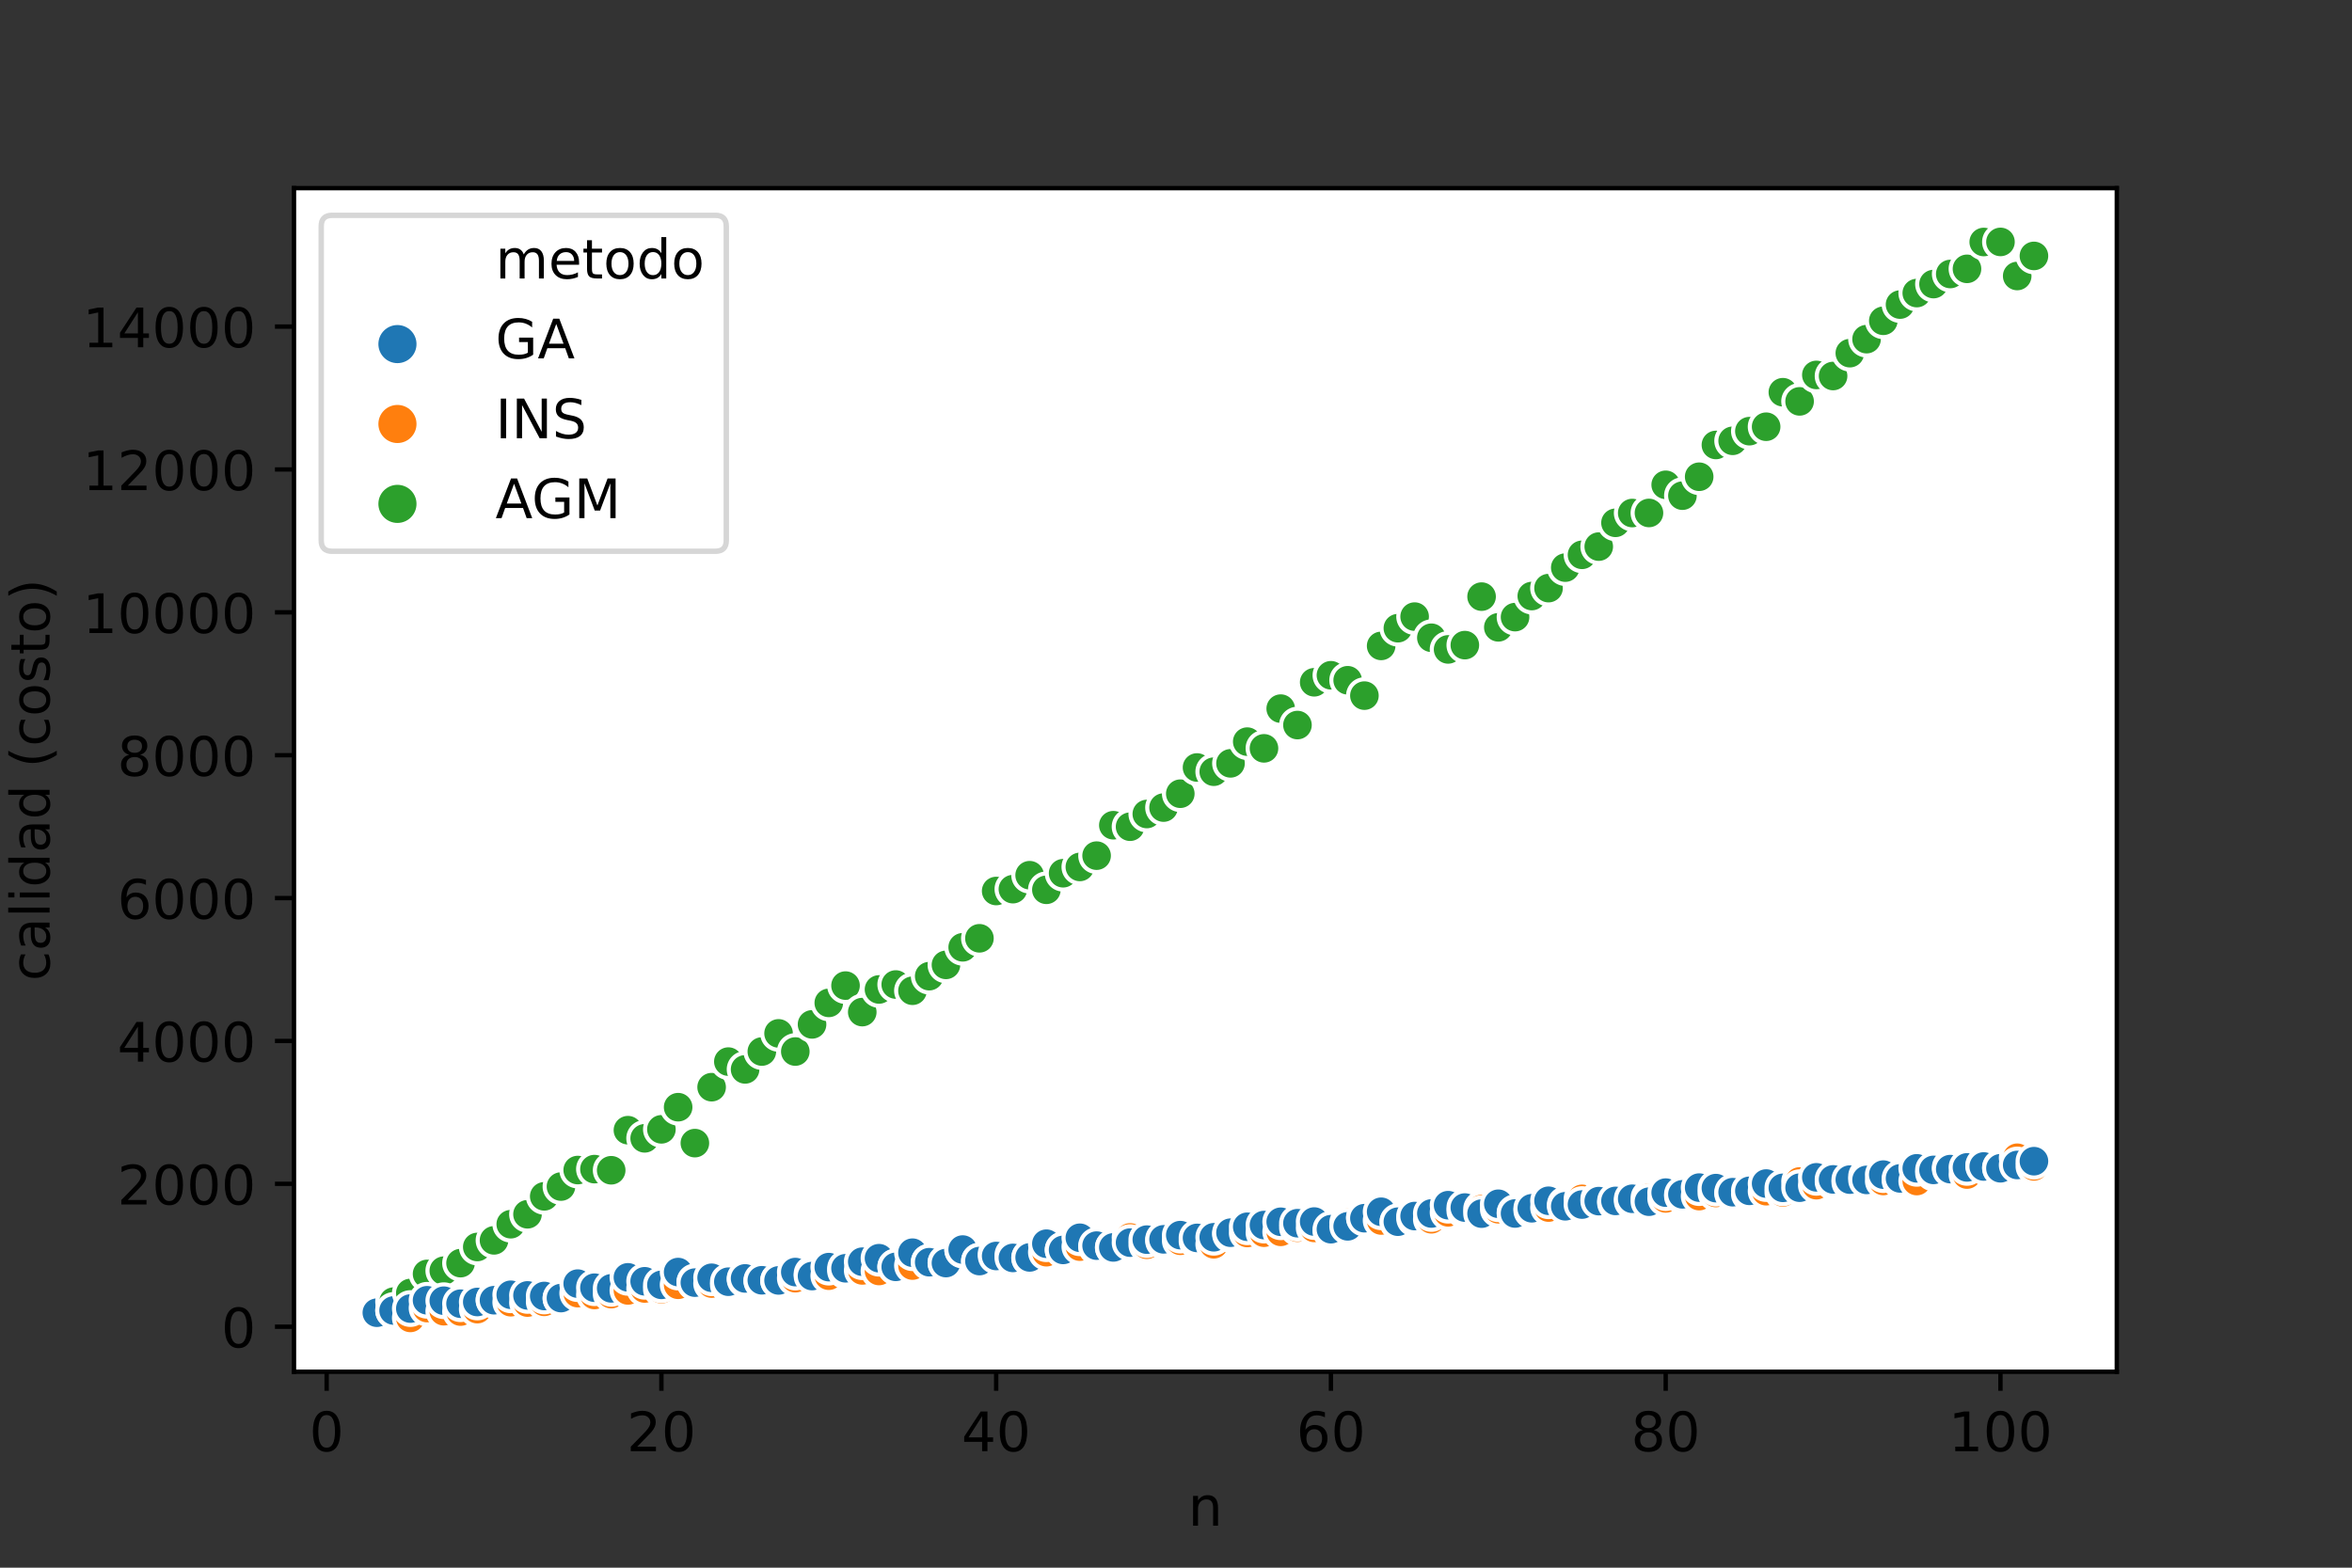 <?xml version="1.0" encoding="utf-8" standalone="no"?>
<!DOCTYPE svg PUBLIC "-//W3C//DTD SVG 1.1//EN"
  "http://www.w3.org/Graphics/SVG/1.1/DTD/svg11.dtd">
<!-- Created with matplotlib (https://matplotlib.org/) -->
<svg height="288pt" version="1.1" viewBox="0 0 432 288" width="432pt" xmlns="http://www.w3.org/2000/svg" xmlns:xlink="http://www.w3.org/1999/xlink">
 <rect x="0" y="0" width="432" height="288" fill="#333333" stroke="none"/>
 <defs>
  <style type="text/css">*{stroke-linecap:butt;stroke-linejoin:round;}</style>
 </defs>
 <g id="figure_1">
  <g id="patch_1">
   <path d="M 0 288 
L 432 288 
L 432 0 
L 0 0 
z
" style="fill:none;"/>
  </g>
  <g id="axes_1">
   <g id="patch_2">
    <path d="M 54 252 
L 388.8 252 
L 388.8 34.56 
L 54 34.56 
z
" style="fill:#ffffff;"/>
   </g>
   <g id="PathCollection_1">
    <defs>
     <path d="M 0 3 
C 0.796 3 1.559 2.684 2.121 2.121 
C 2.684 1.559 3 0.796 3 -0 
C 3 -0.796 2.684 -1.559 2.121 -2.121 
C 1.559 -2.684 0.796 -3 0 -3 
C -0.796 -3 -1.559 -2.684 -2.121 -2.121 
C -2.684 -1.559 -3 -0.796 -3 0 
C -3 0.796 -2.684 1.559 -2.121 2.121 
C -1.559 2.684 -0.796 3 0 3 
z
" id="C0_0_e2a8c5b8b4"/>
    </defs>
    <g clip-path="url(#pa5663cb41d)">
     <use style="fill:#ff7f0e;stroke:#ffffff;stroke-width:0.75;" x="69.218" xlink:href="#C0_0_e2a8c5b8b4" y="241.158"/>
    </g>
    <g clip-path="url(#pa5663cb41d)">
     <use style="fill:#2ca02c;stroke:#ffffff;stroke-width:0.75;" x="69.218" xlink:href="#C0_0_e2a8c5b8b4" y="241.158"/>
    </g>
    <g clip-path="url(#pa5663cb41d)">
     <use style="fill:#1f77b4;stroke:#ffffff;stroke-width:0.75;" x="69.218" xlink:href="#C0_0_e2a8c5b8b4" y="241.158"/>
    </g>
    <g clip-path="url(#pa5663cb41d)">
     <use style="fill:#ff7f0e;stroke:#ffffff;stroke-width:0.75;" x="72.293" xlink:href="#C0_0_e2a8c5b8b4" y="240.751"/>
    </g>
    <g clip-path="url(#pa5663cb41d)">
     <use style="fill:#2ca02c;stroke:#ffffff;stroke-width:0.75;" x="72.293" xlink:href="#C0_0_e2a8c5b8b4" y="239.124"/>
    </g>
    <g clip-path="url(#pa5663cb41d)">
     <use style="fill:#1f77b4;stroke:#ffffff;stroke-width:0.75;" x="72.293" xlink:href="#C0_0_e2a8c5b8b4" y="240.751"/>
    </g>
    <g clip-path="url(#pa5663cb41d)">
     <use style="fill:#ff7f0e;stroke:#ffffff;stroke-width:0.75;" x="75.367" xlink:href="#C0_0_e2a8c5b8b4" y="242.116"/>
    </g>
    <g clip-path="url(#pa5663cb41d)">
     <use style="fill:#2ca02c;stroke:#ffffff;stroke-width:0.75;" x="75.367" xlink:href="#C0_0_e2a8c5b8b4" y="237.536"/>
    </g>
    <g clip-path="url(#pa5663cb41d)">
     <use style="fill:#1f77b4;stroke:#ffffff;stroke-width:0.75;" x="75.367" xlink:href="#C0_0_e2a8c5b8b4" y="240.397"/>
    </g>
    <g clip-path="url(#pa5663cb41d)">
     <use style="fill:#ff7f0e;stroke:#ffffff;stroke-width:0.75;" x="78.441" xlink:href="#C0_0_e2a8c5b8b4" y="240.305"/>
    </g>
    <g clip-path="url(#pa5663cb41d)">
     <use style="fill:#2ca02c;stroke:#ffffff;stroke-width:0.75;" x="78.441" xlink:href="#C0_0_e2a8c5b8b4" y="234.032"/>
    </g>
    <g clip-path="url(#pa5663cb41d)">
     <use style="fill:#1f77b4;stroke:#ffffff;stroke-width:0.75;" x="78.441" xlink:href="#C0_0_e2a8c5b8b4" y="238.875"/>
    </g>
    <g clip-path="url(#pa5663cb41d)">
     <use style="fill:#ff7f0e;stroke:#ffffff;stroke-width:0.75;" x="81.516" xlink:href="#C0_0_e2a8c5b8b4" y="240.883"/>
    </g>
    <g clip-path="url(#pa5663cb41d)">
     <use style="fill:#2ca02c;stroke:#ffffff;stroke-width:0.75;" x="81.516" xlink:href="#C0_0_e2a8c5b8b4" y="233.441"/>
    </g>
    <g clip-path="url(#pa5663cb41d)">
     <use style="fill:#1f77b4;stroke:#ffffff;stroke-width:0.75;" x="81.516" xlink:href="#C0_0_e2a8c5b8b4" y="238.953"/>
    </g>
    <g clip-path="url(#pa5663cb41d)">
     <use style="fill:#ff7f0e;stroke:#ffffff;stroke-width:0.75;" x="84.59" xlink:href="#C0_0_e2a8c5b8b4" y="240.948"/>
    </g>
    <g clip-path="url(#pa5663cb41d)">
     <use style="fill:#2ca02c;stroke:#ffffff;stroke-width:0.75;" x="84.59" xlink:href="#C0_0_e2a8c5b8b4" y="232.05"/>
    </g>
    <g clip-path="url(#pa5663cb41d)">
     <use style="fill:#1f77b4;stroke:#ffffff;stroke-width:0.75;" x="84.59" xlink:href="#C0_0_e2a8c5b8b4" y="239.505"/>
    </g>
    <g clip-path="url(#pa5663cb41d)">
     <use style="fill:#ff7f0e;stroke:#ffffff;stroke-width:0.75;" x="87.664" xlink:href="#C0_0_e2a8c5b8b4" y="240.502"/>
    </g>
    <g clip-path="url(#pa5663cb41d)">
     <use style="fill:#2ca02c;stroke:#ffffff;stroke-width:0.75;" x="87.664" xlink:href="#C0_0_e2a8c5b8b4" y="229.084"/>
    </g>
    <g clip-path="url(#pa5663cb41d)">
     <use style="fill:#1f77b4;stroke:#ffffff;stroke-width:0.75;" x="87.664" xlink:href="#C0_0_e2a8c5b8b4" y="239.19"/>
    </g>
    <g clip-path="url(#pa5663cb41d)">
     <use style="fill:#ff7f0e;stroke:#ffffff;stroke-width:0.75;" x="90.739" xlink:href="#C0_0_e2a8c5b8b4" y="238.77"/>
    </g>
    <g clip-path="url(#pa5663cb41d)">
     <use style="fill:#2ca02c;stroke:#ffffff;stroke-width:0.75;" x="90.739" xlink:href="#C0_0_e2a8c5b8b4" y="227.864"/>
    </g>
    <g clip-path="url(#pa5663cb41d)">
     <use style="fill:#1f77b4;stroke:#ffffff;stroke-width:0.75;" x="90.739" xlink:href="#C0_0_e2a8c5b8b4" y="238.862"/>
    </g>
    <g clip-path="url(#pa5663cb41d)">
     <use style="fill:#ff7f0e;stroke:#ffffff;stroke-width:0.75;" x="93.813" xlink:href="#C0_0_e2a8c5b8b4" y="239.229"/>
    </g>
    <g clip-path="url(#pa5663cb41d)">
     <use style="fill:#2ca02c;stroke:#ffffff;stroke-width:0.75;" x="93.813" xlink:href="#C0_0_e2a8c5b8b4" y="224.898"/>
    </g>
    <g clip-path="url(#pa5663cb41d)">
     <use style="fill:#1f77b4;stroke:#ffffff;stroke-width:0.75;" x="93.813" xlink:href="#C0_0_e2a8c5b8b4" y="237.864"/>
    </g>
    <g clip-path="url(#pa5663cb41d)">
     <use style="fill:#ff7f0e;stroke:#ffffff;stroke-width:0.75;" x="96.888" xlink:href="#C0_0_e2a8c5b8b4" y="239.295"/>
    </g>
    <g clip-path="url(#pa5663cb41d)">
     <use style="fill:#2ca02c;stroke:#ffffff;stroke-width:0.75;" x="96.888" xlink:href="#C0_0_e2a8c5b8b4" y="223.074"/>
    </g>
    <g clip-path="url(#pa5663cb41d)">
     <use style="fill:#1f77b4;stroke:#ffffff;stroke-width:0.75;" x="96.888" xlink:href="#C0_0_e2a8c5b8b4" y="237.982"/>
    </g>
    <g clip-path="url(#pa5663cb41d)">
     <use style="fill:#ff7f0e;stroke:#ffffff;stroke-width:0.75;" x="99.962" xlink:href="#C0_0_e2a8c5b8b4" y="239.163"/>
    </g>
    <g clip-path="url(#pa5663cb41d)">
     <use style="fill:#2ca02c;stroke:#ffffff;stroke-width:0.75;" x="99.962" xlink:href="#C0_0_e2a8c5b8b4" y="219.779"/>
    </g>
    <g clip-path="url(#pa5663cb41d)">
     <use style="fill:#1f77b4;stroke:#ffffff;stroke-width:0.75;" x="99.962" xlink:href="#C0_0_e2a8c5b8b4" y="238.087"/>
    </g>
    <g clip-path="url(#pa5663cb41d)">
     <use style="fill:#ff7f0e;stroke:#ffffff;stroke-width:0.75;" x="103.036" xlink:href="#C0_0_e2a8c5b8b4" y="238.534"/>
    </g>
    <g clip-path="url(#pa5663cb41d)">
     <use style="fill:#2ca02c;stroke:#ffffff;stroke-width:0.75;" x="103.036" xlink:href="#C0_0_e2a8c5b8b4" y="217.981"/>
    </g>
    <g clip-path="url(#pa5663cb41d)">
     <use style="fill:#1f77b4;stroke:#ffffff;stroke-width:0.75;" x="103.036" xlink:href="#C0_0_e2a8c5b8b4" y="238.468"/>
    </g>
    <g clip-path="url(#pa5663cb41d)">
     <use style="fill:#ff7f0e;stroke:#ffffff;stroke-width:0.75;" x="106.111" xlink:href="#C0_0_e2a8c5b8b4" y="237.562"/>
    </g>
    <g clip-path="url(#pa5663cb41d)">
     <use style="fill:#2ca02c;stroke:#ffffff;stroke-width:0.75;" x="106.111" xlink:href="#C0_0_e2a8c5b8b4" y="214.95"/>
    </g>
    <g clip-path="url(#pa5663cb41d)">
     <use style="fill:#1f77b4;stroke:#ffffff;stroke-width:0.75;" x="106.111" xlink:href="#C0_0_e2a8c5b8b4" y="235.817"/>
    </g>
    <g clip-path="url(#pa5663cb41d)">
     <use style="fill:#ff7f0e;stroke:#ffffff;stroke-width:0.75;" x="109.185" xlink:href="#C0_0_e2a8c5b8b4" y="237.904"/>
    </g>
    <g clip-path="url(#pa5663cb41d)">
     <use style="fill:#2ca02c;stroke:#ffffff;stroke-width:0.75;" x="109.185" xlink:href="#C0_0_e2a8c5b8b4" y="214.779"/>
    </g>
    <g clip-path="url(#pa5663cb41d)">
     <use style="fill:#1f77b4;stroke:#ffffff;stroke-width:0.75;" x="109.185" xlink:href="#C0_0_e2a8c5b8b4" y="236.565"/>
    </g>
    <g clip-path="url(#pa5663cb41d)">
     <use style="fill:#ff7f0e;stroke:#ffffff;stroke-width:0.75;" x="112.26" xlink:href="#C0_0_e2a8c5b8b4" y="237.746"/>
    </g>
    <g clip-path="url(#pa5663cb41d)">
     <use style="fill:#2ca02c;stroke:#ffffff;stroke-width:0.75;" x="112.26" xlink:href="#C0_0_e2a8c5b8b4" y="214.989"/>
    </g>
    <g clip-path="url(#pa5663cb41d)">
     <use style="fill:#1f77b4;stroke:#ffffff;stroke-width:0.75;" x="112.26" xlink:href="#C0_0_e2a8c5b8b4" y="236.683"/>
    </g>
    <g clip-path="url(#pa5663cb41d)">
     <use style="fill:#ff7f0e;stroke:#ffffff;stroke-width:0.75;" x="115.334" xlink:href="#C0_0_e2a8c5b8b4" y="237.064"/>
    </g>
    <g clip-path="url(#pa5663cb41d)">
     <use style="fill:#2ca02c;stroke:#ffffff;stroke-width:0.75;" x="115.334" xlink:href="#C0_0_e2a8c5b8b4" y="207.627"/>
    </g>
    <g clip-path="url(#pa5663cb41d)">
     <use style="fill:#1f77b4;stroke:#ffffff;stroke-width:0.75;" x="115.334" xlink:href="#C0_0_e2a8c5b8b4" y="234.662"/>
    </g>
    <g clip-path="url(#pa5663cb41d)">
     <use style="fill:#ff7f0e;stroke:#ffffff;stroke-width:0.75;" x="118.408" xlink:href="#C0_0_e2a8c5b8b4" y="236.709"/>
    </g>
    <g clip-path="url(#pa5663cb41d)">
     <use style="fill:#2ca02c;stroke:#ffffff;stroke-width:0.75;" x="118.408" xlink:href="#C0_0_e2a8c5b8b4" y="209.123"/>
    </g>
    <g clip-path="url(#pa5663cb41d)">
     <use style="fill:#1f77b4;stroke:#ffffff;stroke-width:0.75;" x="118.408" xlink:href="#C0_0_e2a8c5b8b4" y="235.384"/>
    </g>
    <g clip-path="url(#pa5663cb41d)">
     <use style="fill:#ff7f0e;stroke:#ffffff;stroke-width:0.75;" x="121.483" xlink:href="#C0_0_e2a8c5b8b4" y="236.841"/>
    </g>
    <g clip-path="url(#pa5663cb41d)">
     <use style="fill:#2ca02c;stroke:#ffffff;stroke-width:0.75;" x="121.483" xlink:href="#C0_0_e2a8c5b8b4" y="207.469"/>
    </g>
    <g clip-path="url(#pa5663cb41d)">
     <use style="fill:#1f77b4;stroke:#ffffff;stroke-width:0.75;" x="121.483" xlink:href="#C0_0_e2a8c5b8b4" y="236.04"/>
    </g>
    <g clip-path="url(#pa5663cb41d)">
     <use style="fill:#ff7f0e;stroke:#ffffff;stroke-width:0.75;" x="124.557" xlink:href="#C0_0_e2a8c5b8b4" y="236.027"/>
    </g>
    <g clip-path="url(#pa5663cb41d)">
     <use style="fill:#2ca02c;stroke:#ffffff;stroke-width:0.75;" x="124.557" xlink:href="#C0_0_e2a8c5b8b4" y="203.401"/>
    </g>
    <g clip-path="url(#pa5663cb41d)">
     <use style="fill:#1f77b4;stroke:#ffffff;stroke-width:0.75;" x="124.557" xlink:href="#C0_0_e2a8c5b8b4" y="233.691"/>
    </g>
    <g clip-path="url(#pa5663cb41d)">
     <use style="fill:#ff7f0e;stroke:#ffffff;stroke-width:0.75;" x="127.631" xlink:href="#C0_0_e2a8c5b8b4" y="235.489"/>
    </g>
    <g clip-path="url(#pa5663cb41d)">
     <use style="fill:#2ca02c;stroke:#ffffff;stroke-width:0.75;" x="127.631" xlink:href="#C0_0_e2a8c5b8b4" y="210.002"/>
    </g>
    <g clip-path="url(#pa5663cb41d)">
     <use style="fill:#1f77b4;stroke:#ffffff;stroke-width:0.75;" x="127.631" xlink:href="#C0_0_e2a8c5b8b4" y="235.633"/>
    </g>
    <g clip-path="url(#pa5663cb41d)">
     <use style="fill:#ff7f0e;stroke:#ffffff;stroke-width:0.75;" x="130.706" xlink:href="#C0_0_e2a8c5b8b4" y="235.804"/>
    </g>
    <g clip-path="url(#pa5663cb41d)">
     <use style="fill:#2ca02c;stroke:#ffffff;stroke-width:0.75;" x="130.706" xlink:href="#C0_0_e2a8c5b8b4" y="199.726"/>
    </g>
    <g clip-path="url(#pa5663cb41d)">
     <use style="fill:#1f77b4;stroke:#ffffff;stroke-width:0.75;" x="130.706" xlink:href="#C0_0_e2a8c5b8b4" y="234.741"/>
    </g>
    <g clip-path="url(#pa5663cb41d)">
     <use style="fill:#ff7f0e;stroke:#ffffff;stroke-width:0.75;" x="133.78" xlink:href="#C0_0_e2a8c5b8b4" y="236.079"/>
    </g>
    <g clip-path="url(#pa5663cb41d)">
     <use style="fill:#2ca02c;stroke:#ffffff;stroke-width:0.75;" x="133.78" xlink:href="#C0_0_e2a8c5b8b4" y="195.028"/>
    </g>
    <g clip-path="url(#pa5663cb41d)">
     <use style="fill:#1f77b4;stroke:#ffffff;stroke-width:0.75;" x="133.78" xlink:href="#C0_0_e2a8c5b8b4" y="235.463"/>
    </g>
    <g clip-path="url(#pa5663cb41d)">
     <use style="fill:#ff7f0e;stroke:#ffffff;stroke-width:0.75;" x="136.855" xlink:href="#C0_0_e2a8c5b8b4" y="235.069"/>
    </g>
    <g clip-path="url(#pa5663cb41d)">
     <use style="fill:#2ca02c;stroke:#ffffff;stroke-width:0.75;" x="136.855" xlink:href="#C0_0_e2a8c5b8b4" y="196.458"/>
    </g>
    <g clip-path="url(#pa5663cb41d)">
     <use style="fill:#1f77b4;stroke:#ffffff;stroke-width:0.75;" x="136.855" xlink:href="#C0_0_e2a8c5b8b4" y="234.859"/>
    </g>
    <g clip-path="url(#pa5663cb41d)">
     <use style="fill:#ff7f0e;stroke:#ffffff;stroke-width:0.75;" x="139.929" xlink:href="#C0_0_e2a8c5b8b4" y="235.384"/>
    </g>
    <g clip-path="url(#pa5663cb41d)">
     <use style="fill:#2ca02c;stroke:#ffffff;stroke-width:0.75;" x="139.929" xlink:href="#C0_0_e2a8c5b8b4" y="193.177"/>
    </g>
    <g clip-path="url(#pa5663cb41d)">
     <use style="fill:#1f77b4;stroke:#ffffff;stroke-width:0.75;" x="139.929" xlink:href="#C0_0_e2a8c5b8b4" y="235.2"/>
    </g>
    <g clip-path="url(#pa5663cb41d)">
     <use style="fill:#ff7f0e;stroke:#ffffff;stroke-width:0.75;" x="143.003" xlink:href="#C0_0_e2a8c5b8b4" y="235.279"/>
    </g>
    <g clip-path="url(#pa5663cb41d)">
     <use style="fill:#2ca02c;stroke:#ffffff;stroke-width:0.75;" x="143.003" xlink:href="#C0_0_e2a8c5b8b4" y="189.844"/>
    </g>
    <g clip-path="url(#pa5663cb41d)">
     <use style="fill:#1f77b4;stroke:#ffffff;stroke-width:0.75;" x="143.003" xlink:href="#C0_0_e2a8c5b8b4" y="235.226"/>
    </g>
    <g clip-path="url(#pa5663cb41d)">
     <use style="fill:#ff7f0e;stroke:#ffffff;stroke-width:0.75;" x="146.078" xlink:href="#C0_0_e2a8c5b8b4" y="234.819"/>
    </g>
    <g clip-path="url(#pa5663cb41d)">
     <use style="fill:#2ca02c;stroke:#ffffff;stroke-width:0.75;" x="146.078" xlink:href="#C0_0_e2a8c5b8b4" y="193.177"/>
    </g>
    <g clip-path="url(#pa5663cb41d)">
     <use style="fill:#1f77b4;stroke:#ffffff;stroke-width:0.75;" x="146.078" xlink:href="#C0_0_e2a8c5b8b4" y="233.691"/>
    </g>
    <g clip-path="url(#pa5663cb41d)">
     <use style="fill:#ff7f0e;stroke:#ffffff;stroke-width:0.75;" x="149.152" xlink:href="#C0_0_e2a8c5b8b4" y="234.006"/>
    </g>
    <g clip-path="url(#pa5663cb41d)">
     <use style="fill:#2ca02c;stroke:#ffffff;stroke-width:0.75;" x="149.152" xlink:href="#C0_0_e2a8c5b8b4" y="188.19"/>
    </g>
    <g clip-path="url(#pa5663cb41d)">
     <use style="fill:#1f77b4;stroke:#ffffff;stroke-width:0.75;" x="149.152" xlink:href="#C0_0_e2a8c5b8b4" y="234.426"/>
    </g>
    <g clip-path="url(#pa5663cb41d)">
     <use style="fill:#ff7f0e;stroke:#ffffff;stroke-width:0.75;" x="152.226" xlink:href="#C0_0_e2a8c5b8b4" y="234.36"/>
    </g>
    <g clip-path="url(#pa5663cb41d)">
     <use style="fill:#2ca02c;stroke:#ffffff;stroke-width:0.75;" x="152.226" xlink:href="#C0_0_e2a8c5b8b4" y="184.24"/>
    </g>
    <g clip-path="url(#pa5663cb41d)">
     <use style="fill:#1f77b4;stroke:#ffffff;stroke-width:0.75;" x="152.226" xlink:href="#C0_0_e2a8c5b8b4" y="232.785"/>
    </g>
    <g clip-path="url(#pa5663cb41d)">
     <use style="fill:#ff7f0e;stroke:#ffffff;stroke-width:0.75;" x="155.301" xlink:href="#C0_0_e2a8c5b8b4" y="233.481"/>
    </g>
    <g clip-path="url(#pa5663cb41d)">
     <use style="fill:#2ca02c;stroke:#ffffff;stroke-width:0.75;" x="155.301" xlink:href="#C0_0_e2a8c5b8b4" y="181.064"/>
    </g>
    <g clip-path="url(#pa5663cb41d)">
     <use style="fill:#1f77b4;stroke:#ffffff;stroke-width:0.75;" x="155.301" xlink:href="#C0_0_e2a8c5b8b4" y="232.995"/>
    </g>
    <g clip-path="url(#pa5663cb41d)">
     <use style="fill:#ff7f0e;stroke:#ffffff;stroke-width:0.75;" x="158.375" xlink:href="#C0_0_e2a8c5b8b4" y="233.389"/>
    </g>
    <g clip-path="url(#pa5663cb41d)">
     <use style="fill:#2ca02c;stroke:#ffffff;stroke-width:0.75;" x="158.375" xlink:href="#C0_0_e2a8c5b8b4" y="185.933"/>
    </g>
    <g clip-path="url(#pa5663cb41d)">
     <use style="fill:#1f77b4;stroke:#ffffff;stroke-width:0.75;" x="158.375" xlink:href="#C0_0_e2a8c5b8b4" y="231.788"/>
    </g>
    <g clip-path="url(#pa5663cb41d)">
     <use style="fill:#ff7f0e;stroke:#ffffff;stroke-width:0.75;" x="161.45" xlink:href="#C0_0_e2a8c5b8b4" y="233.494"/>
    </g>
    <g clip-path="url(#pa5663cb41d)">
     <use style="fill:#2ca02c;stroke:#ffffff;stroke-width:0.75;" x="161.45" xlink:href="#C0_0_e2a8c5b8b4" y="181.773"/>
    </g>
    <g clip-path="url(#pa5663cb41d)">
     <use style="fill:#1f77b4;stroke:#ffffff;stroke-width:0.75;" x="161.45" xlink:href="#C0_0_e2a8c5b8b4" y="231.145"/>
    </g>
    <g clip-path="url(#pa5663cb41d)">
     <use style="fill:#ff7f0e;stroke:#ffffff;stroke-width:0.75;" x="164.524" xlink:href="#C0_0_e2a8c5b8b4" y="232.759"/>
    </g>
    <g clip-path="url(#pa5663cb41d)">
     <use style="fill:#2ca02c;stroke:#ffffff;stroke-width:0.75;" x="164.524" xlink:href="#C0_0_e2a8c5b8b4" y="180.867"/>
    </g>
    <g clip-path="url(#pa5663cb41d)">
     <use style="fill:#1f77b4;stroke:#ffffff;stroke-width:0.75;" x="164.524" xlink:href="#C0_0_e2a8c5b8b4" y="232.733"/>
    </g>
    <g clip-path="url(#pa5663cb41d)">
     <use style="fill:#ff7f0e;stroke:#ffffff;stroke-width:0.75;" x="167.598" xlink:href="#C0_0_e2a8c5b8b4" y="232.497"/>
    </g>
    <g clip-path="url(#pa5663cb41d)">
     <use style="fill:#2ca02c;stroke:#ffffff;stroke-width:0.75;" x="167.598" xlink:href="#C0_0_e2a8c5b8b4" y="182.009"/>
    </g>
    <g clip-path="url(#pa5663cb41d)">
     <use style="fill:#1f77b4;stroke:#ffffff;stroke-width:0.75;" x="167.598" xlink:href="#C0_0_e2a8c5b8b4" y="230.134"/>
    </g>
    <g clip-path="url(#pa5663cb41d)">
     <use style="fill:#ff7f0e;stroke:#ffffff;stroke-width:0.75;" x="170.673" xlink:href="#C0_0_e2a8c5b8b4" y="231.88"/>
    </g>
    <g clip-path="url(#pa5663cb41d)">
     <use style="fill:#2ca02c;stroke:#ffffff;stroke-width:0.75;" x="170.673" xlink:href="#C0_0_e2a8c5b8b4" y="179.331"/>
    </g>
    <g clip-path="url(#pa5663cb41d)">
     <use style="fill:#1f77b4;stroke:#ffffff;stroke-width:0.75;" x="170.673" xlink:href="#C0_0_e2a8c5b8b4" y="231.88"/>
    </g>
    <g clip-path="url(#pa5663cb41d)">
     <use style="fill:#ff7f0e;stroke:#ffffff;stroke-width:0.75;" x="173.747" xlink:href="#C0_0_e2a8c5b8b4" y="231.972"/>
    </g>
    <g clip-path="url(#pa5663cb41d)">
     <use style="fill:#2ca02c;stroke:#ffffff;stroke-width:0.75;" x="173.747" xlink:href="#C0_0_e2a8c5b8b4" y="177.258"/>
    </g>
    <g clip-path="url(#pa5663cb41d)">
     <use style="fill:#1f77b4;stroke:#ffffff;stroke-width:0.75;" x="173.747" xlink:href="#C0_0_e2a8c5b8b4" y="232.037"/>
    </g>
    <g clip-path="url(#pa5663cb41d)">
     <use style="fill:#ff7f0e;stroke:#ffffff;stroke-width:0.75;" x="176.821" xlink:href="#C0_0_e2a8c5b8b4" y="229.649"/>
    </g>
    <g clip-path="url(#pa5663cb41d)">
     <use style="fill:#2ca02c;stroke:#ffffff;stroke-width:0.75;" x="176.821" xlink:href="#C0_0_e2a8c5b8b4" y="174.029"/>
    </g>
    <g clip-path="url(#pa5663cb41d)">
     <use style="fill:#1f77b4;stroke:#ffffff;stroke-width:0.75;" x="176.821" xlink:href="#C0_0_e2a8c5b8b4" y="229.557"/>
    </g>
    <g clip-path="url(#pa5663cb41d)">
     <use style="fill:#ff7f0e;stroke:#ffffff;stroke-width:0.75;" x="179.896" xlink:href="#C0_0_e2a8c5b8b4" y="231.683"/>
    </g>
    <g clip-path="url(#pa5663cb41d)">
     <use style="fill:#2ca02c;stroke:#ffffff;stroke-width:0.75;" x="179.896" xlink:href="#C0_0_e2a8c5b8b4" y="172.376"/>
    </g>
    <g clip-path="url(#pa5663cb41d)">
     <use style="fill:#1f77b4;stroke:#ffffff;stroke-width:0.75;" x="179.896" xlink:href="#C0_0_e2a8c5b8b4" y="231.67"/>
    </g>
    <g clip-path="url(#pa5663cb41d)">
     <use style="fill:#ff7f0e;stroke:#ffffff;stroke-width:0.75;" x="182.97" xlink:href="#C0_0_e2a8c5b8b4" y="230.318"/>
    </g>
    <g clip-path="url(#pa5663cb41d)">
     <use style="fill:#2ca02c;stroke:#ffffff;stroke-width:0.75;" x="182.97" xlink:href="#C0_0_e2a8c5b8b4" y="163.688"/>
    </g>
    <g clip-path="url(#pa5663cb41d)">
     <use style="fill:#1f77b4;stroke:#ffffff;stroke-width:0.75;" x="182.97" xlink:href="#C0_0_e2a8c5b8b4" y="230.738"/>
    </g>
    <g clip-path="url(#pa5663cb41d)">
     <use style="fill:#ff7f0e;stroke:#ffffff;stroke-width:0.75;" x="186.045" xlink:href="#C0_0_e2a8c5b8b4" y="230.541"/>
    </g>
    <g clip-path="url(#pa5663cb41d)">
     <use style="fill:#2ca02c;stroke:#ffffff;stroke-width:0.75;" x="186.045" xlink:href="#C0_0_e2a8c5b8b4" y="163.346"/>
    </g>
    <g clip-path="url(#pa5663cb41d)">
     <use style="fill:#1f77b4;stroke:#ffffff;stroke-width:0.75;" x="186.045" xlink:href="#C0_0_e2a8c5b8b4" y="231.092"/>
    </g>
    <g clip-path="url(#pa5663cb41d)">
     <use style="fill:#ff7f0e;stroke:#ffffff;stroke-width:0.75;" x="189.119" xlink:href="#C0_0_e2a8c5b8b4" y="231.158"/>
    </g>
    <g clip-path="url(#pa5663cb41d)">
     <use style="fill:#2ca02c;stroke:#ffffff;stroke-width:0.75;" x="189.119" xlink:href="#C0_0_e2a8c5b8b4" y="160.787"/>
    </g>
    <g clip-path="url(#pa5663cb41d)">
     <use style="fill:#1f77b4;stroke:#ffffff;stroke-width:0.75;" x="189.119" xlink:href="#C0_0_e2a8c5b8b4" y="231"/>
    </g>
    <g clip-path="url(#pa5663cb41d)">
     <use style="fill:#ff7f0e;stroke:#ffffff;stroke-width:0.75;" x="192.193" xlink:href="#C0_0_e2a8c5b8b4" y="230.042"/>
    </g>
    <g clip-path="url(#pa5663cb41d)">
     <use style="fill:#2ca02c;stroke:#ffffff;stroke-width:0.75;" x="192.193" xlink:href="#C0_0_e2a8c5b8b4" y="163.465"/>
    </g>
    <g clip-path="url(#pa5663cb41d)">
     <use style="fill:#1f77b4;stroke:#ffffff;stroke-width:0.75;" x="192.193" xlink:href="#C0_0_e2a8c5b8b4" y="228.481"/>
    </g>
    <g clip-path="url(#pa5663cb41d)">
     <use style="fill:#ff7f0e;stroke:#ffffff;stroke-width:0.75;" x="195.268" xlink:href="#C0_0_e2a8c5b8b4" y="229.622"/>
    </g>
    <g clip-path="url(#pa5663cb41d)">
     <use style="fill:#2ca02c;stroke:#ffffff;stroke-width:0.75;" x="195.268" xlink:href="#C0_0_e2a8c5b8b4" y="160.42"/>
    </g>
    <g clip-path="url(#pa5663cb41d)">
     <use style="fill:#1f77b4;stroke:#ffffff;stroke-width:0.75;" x="195.268" xlink:href="#C0_0_e2a8c5b8b4" y="229.622"/>
    </g>
    <g clip-path="url(#pa5663cb41d)">
     <use style="fill:#ff7f0e;stroke:#ffffff;stroke-width:0.75;" x="198.342" xlink:href="#C0_0_e2a8c5b8b4" y="229.019"/>
    </g>
    <g clip-path="url(#pa5663cb41d)">
     <use style="fill:#2ca02c;stroke:#ffffff;stroke-width:0.75;" x="198.342" xlink:href="#C0_0_e2a8c5b8b4" y="159.265"/>
    </g>
    <g clip-path="url(#pa5663cb41d)">
     <use style="fill:#1f77b4;stroke:#ffffff;stroke-width:0.75;" x="198.342" xlink:href="#C0_0_e2a8c5b8b4" y="227.391"/>
    </g>
    <g clip-path="url(#pa5663cb41d)">
     <use style="fill:#ff7f0e;stroke:#ffffff;stroke-width:0.75;" x="201.417" xlink:href="#C0_0_e2a8c5b8b4" y="229.137"/>
    </g>
    <g clip-path="url(#pa5663cb41d)">
     <use style="fill:#2ca02c;stroke:#ffffff;stroke-width:0.75;" x="201.417" xlink:href="#C0_0_e2a8c5b8b4" y="157.191"/>
    </g>
    <g clip-path="url(#pa5663cb41d)">
     <use style="fill:#1f77b4;stroke:#ffffff;stroke-width:0.75;" x="201.417" xlink:href="#C0_0_e2a8c5b8b4" y="228.835"/>
    </g>
    <g clip-path="url(#pa5663cb41d)">
     <use style="fill:#ff7f0e;stroke:#ffffff;stroke-width:0.75;" x="204.491" xlink:href="#C0_0_e2a8c5b8b4" y="229.189"/>
    </g>
    <g clip-path="url(#pa5663cb41d)">
     <use style="fill:#2ca02c;stroke:#ffffff;stroke-width:0.75;" x="204.491" xlink:href="#C0_0_e2a8c5b8b4" y="151.601"/>
    </g>
    <g clip-path="url(#pa5663cb41d)">
     <use style="fill:#1f77b4;stroke:#ffffff;stroke-width:0.75;" x="204.491" xlink:href="#C0_0_e2a8c5b8b4" y="229.163"/>
    </g>
    <g clip-path="url(#pa5663cb41d)">
     <use style="fill:#ff7f0e;stroke:#ffffff;stroke-width:0.75;" x="207.565" xlink:href="#C0_0_e2a8c5b8b4" y="227.326"/>
    </g>
    <g clip-path="url(#pa5663cb41d)">
     <use style="fill:#2ca02c;stroke:#ffffff;stroke-width:0.75;" x="207.565" xlink:href="#C0_0_e2a8c5b8b4" y="151.876"/>
    </g>
    <g clip-path="url(#pa5663cb41d)">
     <use style="fill:#1f77b4;stroke:#ffffff;stroke-width:0.75;" x="207.565" xlink:href="#C0_0_e2a8c5b8b4" y="228.284"/>
    </g>
    <g clip-path="url(#pa5663cb41d)">
     <use style="fill:#ff7f0e;stroke:#ffffff;stroke-width:0.75;" x="210.64" xlink:href="#C0_0_e2a8c5b8b4" y="228.677"/>
    </g>
    <g clip-path="url(#pa5663cb41d)">
     <use style="fill:#2ca02c;stroke:#ffffff;stroke-width:0.75;" x="210.64" xlink:href="#C0_0_e2a8c5b8b4" y="149.54"/>
    </g>
    <g clip-path="url(#pa5663cb41d)">
     <use style="fill:#1f77b4;stroke:#ffffff;stroke-width:0.75;" x="210.64" xlink:href="#C0_0_e2a8c5b8b4" y="227.733"/>
    </g>
    <g clip-path="url(#pa5663cb41d)">
     <use style="fill:#ff7f0e;stroke:#ffffff;stroke-width:0.75;" x="213.714" xlink:href="#C0_0_e2a8c5b8b4" y="227.982"/>
    </g>
    <g clip-path="url(#pa5663cb41d)">
     <use style="fill:#2ca02c;stroke:#ffffff;stroke-width:0.75;" x="213.714" xlink:href="#C0_0_e2a8c5b8b4" y="148.359"/>
    </g>
    <g clip-path="url(#pa5663cb41d)">
     <use style="fill:#1f77b4;stroke:#ffffff;stroke-width:0.75;" x="213.714" xlink:href="#C0_0_e2a8c5b8b4" y="227.68"/>
    </g>
    <g clip-path="url(#pa5663cb41d)">
     <use style="fill:#ff7f0e;stroke:#ffffff;stroke-width:0.75;" x="216.788" xlink:href="#C0_0_e2a8c5b8b4" y="227.943"/>
    </g>
    <g clip-path="url(#pa5663cb41d)">
     <use style="fill:#2ca02c;stroke:#ffffff;stroke-width:0.75;" x="216.788" xlink:href="#C0_0_e2a8c5b8b4" y="145.813"/>
    </g>
    <g clip-path="url(#pa5663cb41d)">
     <use style="fill:#1f77b4;stroke:#ffffff;stroke-width:0.75;" x="216.788" xlink:href="#C0_0_e2a8c5b8b4" y="226.906"/>
    </g>
    <g clip-path="url(#pa5663cb41d)">
     <use style="fill:#ff7f0e;stroke:#ffffff;stroke-width:0.75;" x="219.863" xlink:href="#C0_0_e2a8c5b8b4" y="228.021"/>
    </g>
    <g clip-path="url(#pa5663cb41d)">
     <use style="fill:#2ca02c;stroke:#ffffff;stroke-width:0.75;" x="219.863" xlink:href="#C0_0_e2a8c5b8b4" y="140.996"/>
    </g>
    <g clip-path="url(#pa5663cb41d)">
     <use style="fill:#1f77b4;stroke:#ffffff;stroke-width:0.75;" x="219.863" xlink:href="#C0_0_e2a8c5b8b4" y="227.418"/>
    </g>
    <g clip-path="url(#pa5663cb41d)">
     <use style="fill:#ff7f0e;stroke:#ffffff;stroke-width:0.75;" x="222.937" xlink:href="#C0_0_e2a8c5b8b4" y="228.586"/>
    </g>
    <g clip-path="url(#pa5663cb41d)">
     <use style="fill:#2ca02c;stroke:#ffffff;stroke-width:0.75;" x="222.937" xlink:href="#C0_0_e2a8c5b8b4" y="141.771"/>
    </g>
    <g clip-path="url(#pa5663cb41d)">
     <use style="fill:#1f77b4;stroke:#ffffff;stroke-width:0.75;" x="222.937" xlink:href="#C0_0_e2a8c5b8b4" y="227.299"/>
    </g>
    <g clip-path="url(#pa5663cb41d)">
     <use style="fill:#ff7f0e;stroke:#ffffff;stroke-width:0.75;" x="226.012" xlink:href="#C0_0_e2a8c5b8b4" y="226.788"/>
    </g>
    <g clip-path="url(#pa5663cb41d)">
     <use style="fill:#2ca02c;stroke:#ffffff;stroke-width:0.75;" x="226.012" xlink:href="#C0_0_e2a8c5b8b4" y="140.235"/>
    </g>
    <g clip-path="url(#pa5663cb41d)">
     <use style="fill:#1f77b4;stroke:#ffffff;stroke-width:0.75;" x="226.012" xlink:href="#C0_0_e2a8c5b8b4" y="226.46"/>
    </g>
    <g clip-path="url(#pa5663cb41d)">
     <use style="fill:#ff7f0e;stroke:#ffffff;stroke-width:0.75;" x="229.086" xlink:href="#C0_0_e2a8c5b8b4" y="226.512"/>
    </g>
    <g clip-path="url(#pa5663cb41d)">
     <use style="fill:#2ca02c;stroke:#ffffff;stroke-width:0.75;" x="229.086" xlink:href="#C0_0_e2a8c5b8b4" y="136.246"/>
    </g>
    <g clip-path="url(#pa5663cb41d)">
     <use style="fill:#1f77b4;stroke:#ffffff;stroke-width:0.75;" x="229.086" xlink:href="#C0_0_e2a8c5b8b4" y="225.37"/>
    </g>
    <g clip-path="url(#pa5663cb41d)">
     <use style="fill:#ff7f0e;stroke:#ffffff;stroke-width:0.75;" x="232.16" xlink:href="#C0_0_e2a8c5b8b4" y="226.46"/>
    </g>
    <g clip-path="url(#pa5663cb41d)">
     <use style="fill:#2ca02c;stroke:#ffffff;stroke-width:0.75;" x="232.16" xlink:href="#C0_0_e2a8c5b8b4" y="137.479"/>
    </g>
    <g clip-path="url(#pa5663cb41d)">
     <use style="fill:#1f77b4;stroke:#ffffff;stroke-width:0.75;" x="232.16" xlink:href="#C0_0_e2a8c5b8b4" y="225.055"/>
    </g>
    <g clip-path="url(#pa5663cb41d)">
     <use style="fill:#ff7f0e;stroke:#ffffff;stroke-width:0.75;" x="235.235" xlink:href="#C0_0_e2a8c5b8b4" y="226.302"/>
    </g>
    <g clip-path="url(#pa5663cb41d)">
     <use style="fill:#2ca02c;stroke:#ffffff;stroke-width:0.75;" x="235.235" xlink:href="#C0_0_e2a8c5b8b4" y="130.182"/>
    </g>
    <g clip-path="url(#pa5663cb41d)">
     <use style="fill:#1f77b4;stroke:#ffffff;stroke-width:0.75;" x="235.235" xlink:href="#C0_0_e2a8c5b8b4" y="224.452"/>
    </g>
    <g clip-path="url(#pa5663cb41d)">
     <use style="fill:#ff7f0e;stroke:#ffffff;stroke-width:0.75;" x="238.309" xlink:href="#C0_0_e2a8c5b8b4" y="225.541"/>
    </g>
    <g clip-path="url(#pa5663cb41d)">
     <use style="fill:#2ca02c;stroke:#ffffff;stroke-width:0.75;" x="238.309" xlink:href="#C0_0_e2a8c5b8b4" y="133.201"/>
    </g>
    <g clip-path="url(#pa5663cb41d)">
     <use style="fill:#1f77b4;stroke:#ffffff;stroke-width:0.75;" x="238.309" xlink:href="#C0_0_e2a8c5b8b4" y="224.714"/>
    </g>
    <g clip-path="url(#pa5663cb41d)">
     <use style="fill:#ff7f0e;stroke:#ffffff;stroke-width:0.75;" x="241.383" xlink:href="#C0_0_e2a8c5b8b4" y="225.58"/>
    </g>
    <g clip-path="url(#pa5663cb41d)">
     <use style="fill:#2ca02c;stroke:#ffffff;stroke-width:0.75;" x="241.383" xlink:href="#C0_0_e2a8c5b8b4" y="125.34"/>
    </g>
    <g clip-path="url(#pa5663cb41d)">
     <use style="fill:#1f77b4;stroke:#ffffff;stroke-width:0.75;" x="241.383" xlink:href="#C0_0_e2a8c5b8b4" y="224.412"/>
    </g>
    <g clip-path="url(#pa5663cb41d)">
     <use style="fill:#ff7f0e;stroke:#ffffff;stroke-width:0.75;" x="244.458" xlink:href="#C0_0_e2a8c5b8b4" y="226.236"/>
    </g>
    <g clip-path="url(#pa5663cb41d)">
     <use style="fill:#2ca02c;stroke:#ffffff;stroke-width:0.75;" x="244.458" xlink:href="#C0_0_e2a8c5b8b4" y="124.053"/>
    </g>
    <g clip-path="url(#pa5663cb41d)">
     <use style="fill:#1f77b4;stroke:#ffffff;stroke-width:0.75;" x="244.458" xlink:href="#C0_0_e2a8c5b8b4" y="225.816"/>
    </g>
    <g clip-path="url(#pa5663cb41d)">
     <use style="fill:#ff7f0e;stroke:#ffffff;stroke-width:0.75;" x="247.532" xlink:href="#C0_0_e2a8c5b8b4" y="224.635"/>
    </g>
    <g clip-path="url(#pa5663cb41d)">
     <use style="fill:#2ca02c;stroke:#ffffff;stroke-width:0.75;" x="247.532" xlink:href="#C0_0_e2a8c5b8b4" y="124.972"/>
    </g>
    <g clip-path="url(#pa5663cb41d)">
     <use style="fill:#1f77b4;stroke:#ffffff;stroke-width:0.75;" x="247.532" xlink:href="#C0_0_e2a8c5b8b4" y="225.291"/>
    </g>
    <g clip-path="url(#pa5663cb41d)">
     <use style="fill:#ff7f0e;stroke:#ffffff;stroke-width:0.75;" x="250.607" xlink:href="#C0_0_e2a8c5b8b4" y="223.651"/>
    </g>
    <g clip-path="url(#pa5663cb41d)">
     <use style="fill:#2ca02c;stroke:#ffffff;stroke-width:0.75;" x="250.607" xlink:href="#C0_0_e2a8c5b8b4" y="127.794"/>
    </g>
    <g clip-path="url(#pa5663cb41d)">
     <use style="fill:#1f77b4;stroke:#ffffff;stroke-width:0.75;" x="250.607" xlink:href="#C0_0_e2a8c5b8b4" y="223.795"/>
    </g>
    <g clip-path="url(#pa5663cb41d)">
     <use style="fill:#ff7f0e;stroke:#ffffff;stroke-width:0.75;" x="253.681" xlink:href="#C0_0_e2a8c5b8b4" y="224.215"/>
    </g>
    <g clip-path="url(#pa5663cb41d)">
     <use style="fill:#2ca02c;stroke:#ffffff;stroke-width:0.75;" x="253.681" xlink:href="#C0_0_e2a8c5b8b4" y="118.659"/>
    </g>
    <g clip-path="url(#pa5663cb41d)">
     <use style="fill:#1f77b4;stroke:#ffffff;stroke-width:0.75;" x="253.681" xlink:href="#C0_0_e2a8c5b8b4" y="222.614"/>
    </g>
    <g clip-path="url(#pa5663cb41d)">
     <use style="fill:#ff7f0e;stroke:#ffffff;stroke-width:0.75;" x="256.755" xlink:href="#C0_0_e2a8c5b8b4" y="224.557"/>
    </g>
    <g clip-path="url(#pa5663cb41d)">
     <use style="fill:#2ca02c;stroke:#ffffff;stroke-width:0.75;" x="256.755" xlink:href="#C0_0_e2a8c5b8b4" y="115.405"/>
    </g>
    <g clip-path="url(#pa5663cb41d)">
     <use style="fill:#1f77b4;stroke:#ffffff;stroke-width:0.75;" x="256.755" xlink:href="#C0_0_e2a8c5b8b4" y="224.438"/>
    </g>
    <g clip-path="url(#pa5663cb41d)">
     <use style="fill:#ff7f0e;stroke:#ffffff;stroke-width:0.75;" x="259.83" xlink:href="#C0_0_e2a8c5b8b4" y="223.861"/>
    </g>
    <g clip-path="url(#pa5663cb41d)">
     <use style="fill:#2ca02c;stroke:#ffffff;stroke-width:0.75;" x="259.83" xlink:href="#C0_0_e2a8c5b8b4" y="113.279"/>
    </g>
    <g clip-path="url(#pa5663cb41d)">
     <use style="fill:#1f77b4;stroke:#ffffff;stroke-width:0.75;" x="259.83" xlink:href="#C0_0_e2a8c5b8b4" y="223.402"/>
    </g>
    <g clip-path="url(#pa5663cb41d)">
     <use style="fill:#ff7f0e;stroke:#ffffff;stroke-width:0.75;" x="262.904" xlink:href="#C0_0_e2a8c5b8b4" y="223.992"/>
    </g>
    <g clip-path="url(#pa5663cb41d)">
     <use style="fill:#2ca02c;stroke:#ffffff;stroke-width:0.75;" x="262.904" xlink:href="#C0_0_e2a8c5b8b4" y="117.163"/>
    </g>
    <g clip-path="url(#pa5663cb41d)">
     <use style="fill:#1f77b4;stroke:#ffffff;stroke-width:0.75;" x="262.904" xlink:href="#C0_0_e2a8c5b8b4" y="222.929"/>
    </g>
    <g clip-path="url(#pa5663cb41d)">
     <use style="fill:#ff7f0e;stroke:#ffffff;stroke-width:0.75;" x="265.979" xlink:href="#C0_0_e2a8c5b8b4" y="222.719"/>
    </g>
    <g clip-path="url(#pa5663cb41d)">
     <use style="fill:#2ca02c;stroke:#ffffff;stroke-width:0.75;" x="265.979" xlink:href="#C0_0_e2a8c5b8b4" y="119.303"/>
    </g>
    <g clip-path="url(#pa5663cb41d)">
     <use style="fill:#1f77b4;stroke:#ffffff;stroke-width:0.75;" x="265.979" xlink:href="#C0_0_e2a8c5b8b4" y="221.407"/>
    </g>
    <g clip-path="url(#pa5663cb41d)">
     <use style="fill:#ff7f0e;stroke:#ffffff;stroke-width:0.75;" x="269.053" xlink:href="#C0_0_e2a8c5b8b4" y="222.483"/>
    </g>
    <g clip-path="url(#pa5663cb41d)">
     <use style="fill:#2ca02c;stroke:#ffffff;stroke-width:0.75;" x="269.053" xlink:href="#C0_0_e2a8c5b8b4" y="118.515"/>
    </g>
    <g clip-path="url(#pa5663cb41d)">
     <use style="fill:#1f77b4;stroke:#ffffff;stroke-width:0.75;" x="269.053" xlink:href="#C0_0_e2a8c5b8b4" y="221.84"/>
    </g>
    <g clip-path="url(#pa5663cb41d)">
     <use style="fill:#ff7f0e;stroke:#ffffff;stroke-width:0.75;" x="272.127" xlink:href="#C0_0_e2a8c5b8b4" y="222.115"/>
    </g>
    <g clip-path="url(#pa5663cb41d)">
     <use style="fill:#2ca02c;stroke:#ffffff;stroke-width:0.75;" x="272.127" xlink:href="#C0_0_e2a8c5b8b4" y="109.604"/>
    </g>
    <g clip-path="url(#pa5663cb41d)">
     <use style="fill:#1f77b4;stroke:#ffffff;stroke-width:0.75;" x="272.127" xlink:href="#C0_0_e2a8c5b8b4" y="222.955"/>
    </g>
    <g clip-path="url(#pa5663cb41d)">
     <use style="fill:#ff7f0e;stroke:#ffffff;stroke-width:0.75;" x="275.202" xlink:href="#C0_0_e2a8c5b8b4" y="222.155"/>
    </g>
    <g clip-path="url(#pa5663cb41d)">
     <use style="fill:#2ca02c;stroke:#ffffff;stroke-width:0.75;" x="275.202" xlink:href="#C0_0_e2a8c5b8b4" y="115.247"/>
    </g>
    <g clip-path="url(#pa5663cb41d)">
     <use style="fill:#1f77b4;stroke:#ffffff;stroke-width:0.75;" x="275.202" xlink:href="#C0_0_e2a8c5b8b4" y="221.144"/>
    </g>
    <g clip-path="url(#pa5663cb41d)">
     <use style="fill:#ff7f0e;stroke:#ffffff;stroke-width:0.75;" x="278.276" xlink:href="#C0_0_e2a8c5b8b4" y="222.785"/>
    </g>
    <g clip-path="url(#pa5663cb41d)">
     <use style="fill:#2ca02c;stroke:#ffffff;stroke-width:0.75;" x="278.276" xlink:href="#C0_0_e2a8c5b8b4" y="113.371"/>
    </g>
    <g clip-path="url(#pa5663cb41d)">
     <use style="fill:#1f77b4;stroke:#ffffff;stroke-width:0.75;" x="278.276" xlink:href="#C0_0_e2a8c5b8b4" y="222.929"/>
    </g>
    <g clip-path="url(#pa5663cb41d)">
     <use style="fill:#ff7f0e;stroke:#ffffff;stroke-width:0.75;" x="281.35" xlink:href="#C0_0_e2a8c5b8b4" y="222.404"/>
    </g>
    <g clip-path="url(#pa5663cb41d)">
     <use style="fill:#2ca02c;stroke:#ffffff;stroke-width:0.75;" x="281.35" xlink:href="#C0_0_e2a8c5b8b4" y="109.499"/>
    </g>
    <g clip-path="url(#pa5663cb41d)">
     <use style="fill:#1f77b4;stroke:#ffffff;stroke-width:0.75;" x="281.35" xlink:href="#C0_0_e2a8c5b8b4" y="221.971"/>
    </g>
    <g clip-path="url(#pa5663cb41d)">
     <use style="fill:#ff7f0e;stroke:#ffffff;stroke-width:0.75;" x="284.425" xlink:href="#C0_0_e2a8c5b8b4" y="221.84"/>
    </g>
    <g clip-path="url(#pa5663cb41d)">
     <use style="fill:#2ca02c;stroke:#ffffff;stroke-width:0.75;" x="284.425" xlink:href="#C0_0_e2a8c5b8b4" y="108.042"/>
    </g>
    <g clip-path="url(#pa5663cb41d)">
     <use style="fill:#1f77b4;stroke:#ffffff;stroke-width:0.75;" x="284.425" xlink:href="#C0_0_e2a8c5b8b4" y="220.593"/>
    </g>
    <g clip-path="url(#pa5663cb41d)">
     <use style="fill:#ff7f0e;stroke:#ffffff;stroke-width:0.75;" x="287.499" xlink:href="#C0_0_e2a8c5b8b4" y="221.289"/>
    </g>
    <g clip-path="url(#pa5663cb41d)">
     <use style="fill:#2ca02c;stroke:#ffffff;stroke-width:0.75;" x="287.499" xlink:href="#C0_0_e2a8c5b8b4" y="104.276"/>
    </g>
    <g clip-path="url(#pa5663cb41d)">
     <use style="fill:#1f77b4;stroke:#ffffff;stroke-width:0.75;" x="287.499" xlink:href="#C0_0_e2a8c5b8b4" y="221.604"/>
    </g>
    <g clip-path="url(#pa5663cb41d)">
     <use style="fill:#ff7f0e;stroke:#ffffff;stroke-width:0.75;" x="290.574" xlink:href="#C0_0_e2a8c5b8b4" y="220.239"/>
    </g>
    <g clip-path="url(#pa5663cb41d)">
     <use style="fill:#2ca02c;stroke:#ffffff;stroke-width:0.75;" x="290.574" xlink:href="#C0_0_e2a8c5b8b4" y="101.926"/>
    </g>
    <g clip-path="url(#pa5663cb41d)">
     <use style="fill:#1f77b4;stroke:#ffffff;stroke-width:0.75;" x="290.574" xlink:href="#C0_0_e2a8c5b8b4" y="221.289"/>
    </g>
    <g clip-path="url(#pa5663cb41d)">
     <use style="fill:#ff7f0e;stroke:#ffffff;stroke-width:0.75;" x="293.648" xlink:href="#C0_0_e2a8c5b8b4" y="220.252"/>
    </g>
    <g clip-path="url(#pa5663cb41d)">
     <use style="fill:#2ca02c;stroke:#ffffff;stroke-width:0.75;" x="293.648" xlink:href="#C0_0_e2a8c5b8b4" y="100.417"/>
    </g>
    <g clip-path="url(#pa5663cb41d)">
     <use style="fill:#1f77b4;stroke:#ffffff;stroke-width:0.75;" x="293.648" xlink:href="#C0_0_e2a8c5b8b4" y="220.659"/>
    </g>
    <g clip-path="url(#pa5663cb41d)">
     <use style="fill:#ff7f0e;stroke:#ffffff;stroke-width:0.75;" x="296.722" xlink:href="#C0_0_e2a8c5b8b4" y="221"/>
    </g>
    <g clip-path="url(#pa5663cb41d)">
     <use style="fill:#2ca02c;stroke:#ffffff;stroke-width:0.75;" x="296.722" xlink:href="#C0_0_e2a8c5b8b4" y="96.047"/>
    </g>
    <g clip-path="url(#pa5663cb41d)">
     <use style="fill:#1f77b4;stroke:#ffffff;stroke-width:0.75;" x="296.722" xlink:href="#C0_0_e2a8c5b8b4" y="220.619"/>
    </g>
    <g clip-path="url(#pa5663cb41d)">
     <use style="fill:#ff7f0e;stroke:#ffffff;stroke-width:0.75;" x="299.797" xlink:href="#C0_0_e2a8c5b8b4" y="220.672"/>
    </g>
    <g clip-path="url(#pa5663cb41d)">
     <use style="fill:#2ca02c;stroke:#ffffff;stroke-width:0.75;" x="299.797" xlink:href="#C0_0_e2a8c5b8b4" y="94.249"/>
    </g>
    <g clip-path="url(#pa5663cb41d)">
     <use style="fill:#1f77b4;stroke:#ffffff;stroke-width:0.75;" x="299.797" xlink:href="#C0_0_e2a8c5b8b4" y="220.226"/>
    </g>
    <g clip-path="url(#pa5663cb41d)">
     <use style="fill:#ff7f0e;stroke:#ffffff;stroke-width:0.75;" x="302.871" xlink:href="#C0_0_e2a8c5b8b4" y="220.042"/>
    </g>
    <g clip-path="url(#pa5663cb41d)">
     <use style="fill:#2ca02c;stroke:#ffffff;stroke-width:0.75;" x="302.871" xlink:href="#C0_0_e2a8c5b8b4" y="94.236"/>
    </g>
    <g clip-path="url(#pa5663cb41d)">
     <use style="fill:#1f77b4;stroke:#ffffff;stroke-width:0.75;" x="302.871" xlink:href="#C0_0_e2a8c5b8b4" y="220.764"/>
    </g>
    <g clip-path="url(#pa5663cb41d)">
     <use style="fill:#ff7f0e;stroke:#ffffff;stroke-width:0.75;" x="305.945" xlink:href="#C0_0_e2a8c5b8b4" y="220.16"/>
    </g>
    <g clip-path="url(#pa5663cb41d)">
     <use style="fill:#2ca02c;stroke:#ffffff;stroke-width:0.75;" x="305.945" xlink:href="#C0_0_e2a8c5b8b4" y="89.065"/>
    </g>
    <g clip-path="url(#pa5663cb41d)">
     <use style="fill:#1f77b4;stroke:#ffffff;stroke-width:0.75;" x="305.945" xlink:href="#C0_0_e2a8c5b8b4" y="219.097"/>
    </g>
    <g clip-path="url(#pa5663cb41d)">
     <use style="fill:#ff7f0e;stroke:#ffffff;stroke-width:0.75;" x="309.02" xlink:href="#C0_0_e2a8c5b8b4" y="219.753"/>
    </g>
    <g clip-path="url(#pa5663cb41d)">
     <use style="fill:#2ca02c;stroke:#ffffff;stroke-width:0.75;" x="309.02" xlink:href="#C0_0_e2a8c5b8b4" y="91.06"/>
    </g>
    <g clip-path="url(#pa5663cb41d)">
     <use style="fill:#1f77b4;stroke:#ffffff;stroke-width:0.75;" x="309.02" xlink:href="#C0_0_e2a8c5b8b4" y="219.412"/>
    </g>
    <g clip-path="url(#pa5663cb41d)">
     <use style="fill:#ff7f0e;stroke:#ffffff;stroke-width:0.75;" x="312.094" xlink:href="#C0_0_e2a8c5b8b4" y="219.74"/>
    </g>
    <g clip-path="url(#pa5663cb41d)">
     <use style="fill:#2ca02c;stroke:#ffffff;stroke-width:0.75;" x="312.094" xlink:href="#C0_0_e2a8c5b8b4" y="87.582"/>
    </g>
    <g clip-path="url(#pa5663cb41d)">
     <use style="fill:#1f77b4;stroke:#ffffff;stroke-width:0.75;" x="312.094" xlink:href="#C0_0_e2a8c5b8b4" y="218.178"/>
    </g>
    <g clip-path="url(#pa5663cb41d)">
     <use style="fill:#ff7f0e;stroke:#ffffff;stroke-width:0.75;" x="315.169" xlink:href="#C0_0_e2a8c5b8b4" y="219.163"/>
    </g>
    <g clip-path="url(#pa5663cb41d)">
     <use style="fill:#2ca02c;stroke:#ffffff;stroke-width:0.75;" x="315.169" xlink:href="#C0_0_e2a8c5b8b4" y="81.742"/>
    </g>
    <g clip-path="url(#pa5663cb41d)">
     <use style="fill:#1f77b4;stroke:#ffffff;stroke-width:0.75;" x="315.169" xlink:href="#C0_0_e2a8c5b8b4" y="218.27"/>
    </g>
    <g clip-path="url(#pa5663cb41d)">
     <use style="fill:#ff7f0e;stroke:#ffffff;stroke-width:0.75;" x="318.243" xlink:href="#C0_0_e2a8c5b8b4" y="219.294"/>
    </g>
    <g clip-path="url(#pa5663cb41d)">
     <use style="fill:#2ca02c;stroke:#ffffff;stroke-width:0.75;" x="318.243" xlink:href="#C0_0_e2a8c5b8b4" y="80.981"/>
    </g>
    <g clip-path="url(#pa5663cb41d)">
     <use style="fill:#1f77b4;stroke:#ffffff;stroke-width:0.75;" x="318.243" xlink:href="#C0_0_e2a8c5b8b4" y="219.018"/>
    </g>
    <g clip-path="url(#pa5663cb41d)">
     <use style="fill:#ff7f0e;stroke:#ffffff;stroke-width:0.75;" x="321.317" xlink:href="#C0_0_e2a8c5b8b4" y="219.346"/>
    </g>
    <g clip-path="url(#pa5663cb41d)">
     <use style="fill:#2ca02c;stroke:#ffffff;stroke-width:0.75;" x="321.317" xlink:href="#C0_0_e2a8c5b8b4" y="79.209"/>
    </g>
    <g clip-path="url(#pa5663cb41d)">
     <use style="fill:#1f77b4;stroke:#ffffff;stroke-width:0.75;" x="321.317" xlink:href="#C0_0_e2a8c5b8b4" y="218.769"/>
    </g>
    <g clip-path="url(#pa5663cb41d)">
     <use style="fill:#ff7f0e;stroke:#ffffff;stroke-width:0.75;" x="324.392" xlink:href="#C0_0_e2a8c5b8b4" y="218.835"/>
    </g>
    <g clip-path="url(#pa5663cb41d)">
     <use style="fill:#2ca02c;stroke:#ffffff;stroke-width:0.75;" x="324.392" xlink:href="#C0_0_e2a8c5b8b4" y="78.395"/>
    </g>
    <g clip-path="url(#pa5663cb41d)">
     <use style="fill:#1f77b4;stroke:#ffffff;stroke-width:0.75;" x="324.392" xlink:href="#C0_0_e2a8c5b8b4" y="217.43"/>
    </g>
    <g clip-path="url(#pa5663cb41d)">
     <use style="fill:#ff7f0e;stroke:#ffffff;stroke-width:0.75;" x="327.466" xlink:href="#C0_0_e2a8c5b8b4" y="219.058"/>
    </g>
    <g clip-path="url(#pa5663cb41d)">
     <use style="fill:#2ca02c;stroke:#ffffff;stroke-width:0.75;" x="327.466" xlink:href="#C0_0_e2a8c5b8b4" y="72.056"/>
    </g>
    <g clip-path="url(#pa5663cb41d)">
     <use style="fill:#1f77b4;stroke:#ffffff;stroke-width:0.75;" x="327.466" xlink:href="#C0_0_e2a8c5b8b4" y="218.218"/>
    </g>
    <g clip-path="url(#pa5663cb41d)">
     <use style="fill:#ff7f0e;stroke:#ffffff;stroke-width:0.75;" x="330.54" xlink:href="#C0_0_e2a8c5b8b4" y="217.05"/>
    </g>
    <g clip-path="url(#pa5663cb41d)">
     <use style="fill:#2ca02c;stroke:#ffffff;stroke-width:0.75;" x="330.54" xlink:href="#C0_0_e2a8c5b8b4" y="73.736"/>
    </g>
    <g clip-path="url(#pa5663cb41d)">
     <use style="fill:#1f77b4;stroke:#ffffff;stroke-width:0.75;" x="330.54" xlink:href="#C0_0_e2a8c5b8b4" y="218.191"/>
    </g>
    <g clip-path="url(#pa5663cb41d)">
     <use style="fill:#ff7f0e;stroke:#ffffff;stroke-width:0.75;" x="333.615" xlink:href="#C0_0_e2a8c5b8b4" y="217.732"/>
    </g>
    <g clip-path="url(#pa5663cb41d)">
     <use style="fill:#2ca02c;stroke:#ffffff;stroke-width:0.75;" x="333.615" xlink:href="#C0_0_e2a8c5b8b4" y="68.88"/>
    </g>
    <g clip-path="url(#pa5663cb41d)">
     <use style="fill:#1f77b4;stroke:#ffffff;stroke-width:0.75;" x="333.615" xlink:href="#C0_0_e2a8c5b8b4" y="216.288"/>
    </g>
    <g clip-path="url(#pa5663cb41d)">
     <use style="fill:#ff7f0e;stroke:#ffffff;stroke-width:0.75;" x="336.689" xlink:href="#C0_0_e2a8c5b8b4" y="217.115"/>
    </g>
    <g clip-path="url(#pa5663cb41d)">
     <use style="fill:#2ca02c;stroke:#ffffff;stroke-width:0.75;" x="336.689" xlink:href="#C0_0_e2a8c5b8b4" y="69.077"/>
    </g>
    <g clip-path="url(#pa5663cb41d)">
     <use style="fill:#1f77b4;stroke:#ffffff;stroke-width:0.75;" x="336.689" xlink:href="#C0_0_e2a8c5b8b4" y="216.669"/>
    </g>
    <g clip-path="url(#pa5663cb41d)">
     <use style="fill:#ff7f0e;stroke:#ffffff;stroke-width:0.75;" x="339.764" xlink:href="#C0_0_e2a8c5b8b4" y="217.194"/>
    </g>
    <g clip-path="url(#pa5663cb41d)">
     <use style="fill:#2ca02c;stroke:#ffffff;stroke-width:0.75;" x="339.764" xlink:href="#C0_0_e2a8c5b8b4" y="64.878"/>
    </g>
    <g clip-path="url(#pa5663cb41d)">
     <use style="fill:#1f77b4;stroke:#ffffff;stroke-width:0.75;" x="339.764" xlink:href="#C0_0_e2a8c5b8b4" y="216.708"/>
    </g>
    <g clip-path="url(#pa5663cb41d)">
     <use style="fill:#ff7f0e;stroke:#ffffff;stroke-width:0.75;" x="342.838" xlink:href="#C0_0_e2a8c5b8b4" y="216.092"/>
    </g>
    <g clip-path="url(#pa5663cb41d)">
     <use style="fill:#2ca02c;stroke:#ffffff;stroke-width:0.75;" x="342.838" xlink:href="#C0_0_e2a8c5b8b4" y="62.305"/>
    </g>
    <g clip-path="url(#pa5663cb41d)">
     <use style="fill:#1f77b4;stroke:#ffffff;stroke-width:0.75;" x="342.838" xlink:href="#C0_0_e2a8c5b8b4" y="216.761"/>
    </g>
    <g clip-path="url(#pa5663cb41d)">
     <use style="fill:#ff7f0e;stroke:#ffffff;stroke-width:0.75;" x="345.912" xlink:href="#C0_0_e2a8c5b8b4" y="216.958"/>
    </g>
    <g clip-path="url(#pa5663cb41d)">
     <use style="fill:#2ca02c;stroke:#ffffff;stroke-width:0.75;" x="345.912" xlink:href="#C0_0_e2a8c5b8b4" y="58.932"/>
    </g>
    <g clip-path="url(#pa5663cb41d)">
     <use style="fill:#1f77b4;stroke:#ffffff;stroke-width:0.75;" x="345.912" xlink:href="#C0_0_e2a8c5b8b4" y="215.79"/>
    </g>
    <g clip-path="url(#pa5663cb41d)">
     <use style="fill:#ff7f0e;stroke:#ffffff;stroke-width:0.75;" x="348.987" xlink:href="#C0_0_e2a8c5b8b4" y="216.879"/>
    </g>
    <g clip-path="url(#pa5663cb41d)">
     <use style="fill:#2ca02c;stroke:#ffffff;stroke-width:0.75;" x="348.987" xlink:href="#C0_0_e2a8c5b8b4" y="55.953"/>
    </g>
    <g clip-path="url(#pa5663cb41d)">
     <use style="fill:#1f77b4;stroke:#ffffff;stroke-width:0.75;" x="348.987" xlink:href="#C0_0_e2a8c5b8b4" y="216.485"/>
    </g>
    <g clip-path="url(#pa5663cb41d)">
     <use style="fill:#ff7f0e;stroke:#ffffff;stroke-width:0.75;" x="352.061" xlink:href="#C0_0_e2a8c5b8b4" y="216.971"/>
    </g>
    <g clip-path="url(#pa5663cb41d)">
     <use style="fill:#2ca02c;stroke:#ffffff;stroke-width:0.75;" x="352.061" xlink:href="#C0_0_e2a8c5b8b4" y="53.84"/>
    </g>
    <g clip-path="url(#pa5663cb41d)">
     <use style="fill:#1f77b4;stroke:#ffffff;stroke-width:0.75;" x="352.061" xlink:href="#C0_0_e2a8c5b8b4" y="214.635"/>
    </g>
    <g clip-path="url(#pa5663cb41d)">
     <use style="fill:#ff7f0e;stroke:#ffffff;stroke-width:0.75;" x="355.136" xlink:href="#C0_0_e2a8c5b8b4" y="215.488"/>
    </g>
    <g clip-path="url(#pa5663cb41d)">
     <use style="fill:#2ca02c;stroke:#ffffff;stroke-width:0.75;" x="355.136" xlink:href="#C0_0_e2a8c5b8b4" y="52.187"/>
    </g>
    <g clip-path="url(#pa5663cb41d)">
     <use style="fill:#1f77b4;stroke:#ffffff;stroke-width:0.75;" x="355.136" xlink:href="#C0_0_e2a8c5b8b4" y="214.924"/>
    </g>
    <g clip-path="url(#pa5663cb41d)">
     <use style="fill:#ff7f0e;stroke:#ffffff;stroke-width:0.75;" x="358.21" xlink:href="#C0_0_e2a8c5b8b4" y="214.451"/>
    </g>
    <g clip-path="url(#pa5663cb41d)">
     <use style="fill:#2ca02c;stroke:#ffffff;stroke-width:0.75;" x="358.21" xlink:href="#C0_0_e2a8c5b8b4" y="50.336"/>
    </g>
    <g clip-path="url(#pa5663cb41d)">
     <use style="fill:#1f77b4;stroke:#ffffff;stroke-width:0.75;" x="358.21" xlink:href="#C0_0_e2a8c5b8b4" y="214.779"/>
    </g>
    <g clip-path="url(#pa5663cb41d)">
     <use style="fill:#ff7f0e;stroke:#ffffff;stroke-width:0.75;" x="361.284" xlink:href="#C0_0_e2a8c5b8b4" y="215.777"/>
    </g>
    <g clip-path="url(#pa5663cb41d)">
     <use style="fill:#2ca02c;stroke:#ffffff;stroke-width:0.75;" x="361.284" xlink:href="#C0_0_e2a8c5b8b4" y="49.391"/>
    </g>
    <g clip-path="url(#pa5663cb41d)">
     <use style="fill:#1f77b4;stroke:#ffffff;stroke-width:0.75;" x="361.284" xlink:href="#C0_0_e2a8c5b8b4" y="214.464"/>
    </g>
    <g clip-path="url(#pa5663cb41d)">
     <use style="fill:#ff7f0e;stroke:#ffffff;stroke-width:0.75;" x="364.359" xlink:href="#C0_0_e2a8c5b8b4" y="214.057"/>
    </g>
    <g clip-path="url(#pa5663cb41d)">
     <use style="fill:#2ca02c;stroke:#ffffff;stroke-width:0.75;" x="364.359" xlink:href="#C0_0_e2a8c5b8b4" y="44.457"/>
    </g>
    <g clip-path="url(#pa5663cb41d)">
     <use style="fill:#1f77b4;stroke:#ffffff;stroke-width:0.75;" x="364.359" xlink:href="#C0_0_e2a8c5b8b4" y="214.294"/>
    </g>
    <g clip-path="url(#pa5663cb41d)">
     <use style="fill:#ff7f0e;stroke:#ffffff;stroke-width:0.75;" x="367.433" xlink:href="#C0_0_e2a8c5b8b4" y="214.477"/>
    </g>
    <g clip-path="url(#pa5663cb41d)">
     <use style="fill:#2ca02c;stroke:#ffffff;stroke-width:0.75;" x="367.433" xlink:href="#C0_0_e2a8c5b8b4" y="44.444"/>
    </g>
    <g clip-path="url(#pa5663cb41d)">
     <use style="fill:#1f77b4;stroke:#ffffff;stroke-width:0.75;" x="367.433" xlink:href="#C0_0_e2a8c5b8b4" y="214.622"/>
    </g>
    <g clip-path="url(#pa5663cb41d)">
     <use style="fill:#ff7f0e;stroke:#ffffff;stroke-width:0.75;" x="370.507" xlink:href="#C0_0_e2a8c5b8b4" y="212.692"/>
    </g>
    <g clip-path="url(#pa5663cb41d)">
     <use style="fill:#2ca02c;stroke:#ffffff;stroke-width:0.75;" x="370.507" xlink:href="#C0_0_e2a8c5b8b4" y="50.704"/>
    </g>
    <g clip-path="url(#pa5663cb41d)">
     <use style="fill:#1f77b4;stroke:#ffffff;stroke-width:0.75;" x="370.507" xlink:href="#C0_0_e2a8c5b8b4" y="214.018"/>
    </g>
    <g clip-path="url(#pa5663cb41d)">
     <use style="fill:#ff7f0e;stroke:#ffffff;stroke-width:0.75;" x="373.582" xlink:href="#C0_0_e2a8c5b8b4" y="214.28"/>
    </g>
    <g clip-path="url(#pa5663cb41d)">
     <use style="fill:#2ca02c;stroke:#ffffff;stroke-width:0.75;" x="373.582" xlink:href="#C0_0_e2a8c5b8b4" y="47.016"/>
    </g>
    <g clip-path="url(#pa5663cb41d)">
     <use style="fill:#1f77b4;stroke:#ffffff;stroke-width:0.75;" x="373.582" xlink:href="#C0_0_e2a8c5b8b4" y="213.322"/>
    </g>
   </g>
   <g id="PathCollection_2"/>
   <g id="PathCollection_3"/>
   <g id="PathCollection_4"/>
   <g id="PathCollection_5"/>
   <g id="matplotlib.axis_1">
    <g id="xtick_1">
     <g id="line2d_1">
      <defs>
       <path d="M 0 0 
L 0 3.5 
" id="m7afa0d3ce3" style="stroke:#000000;stroke-width:0.8;"/>
      </defs>
      <g>
       <use style="stroke:#000000;stroke-width:0.8;" x="59.995" xlink:href="#m7afa0d3ce3" y="252"/>
      </g>
     </g>
     <g id="text_1">
      <!-- 0 -->
      <g transform="translate(56.814 266.598)scale(0.1 -0.1)">
       <defs>
        <path d="M 31.781 66.406 
Q 24.172 66.406 20.328 58.906 
Q 16.5 51.422 16.5 36.375 
Q 16.5 21.391 20.328 13.891 
Q 24.172 6.391 31.781 6.391 
Q 39.453 6.391 43.281 13.891 
Q 47.125 21.391 47.125 36.375 
Q 47.125 51.422 43.281 58.906 
Q 39.453 66.406 31.781 66.406 
z
M 31.781 74.219 
Q 44.047 74.219 50.516 64.516 
Q 56.984 54.828 56.984 36.375 
Q 56.984 17.969 50.516 8.266 
Q 44.047 -1.422 31.781 -1.422 
Q 19.531 -1.422 13.062 8.266 
Q 6.594 17.969 6.594 36.375 
Q 6.594 54.828 13.062 64.516 
Q 19.531 74.219 31.781 74.219 
z
" id="DejaVuSans-48"/>
       </defs>
       <use xlink:href="#DejaVuSans-48"/>
      </g>
     </g>
    </g>
    <g id="xtick_2">
     <g id="line2d_2">
      <g>
       <use style="stroke:#000000;stroke-width:0.8;" x="121.483" xlink:href="#m7afa0d3ce3" y="252"/>
      </g>
     </g>
     <g id="text_2">
      <!-- 20 -->
      <g transform="translate(115.12 266.598)scale(0.1 -0.1)">
       <defs>
        <path d="M 19.188 8.297 
L 53.609 8.297 
L 53.609 0 
L 7.328 0 
L 7.328 8.297 
Q 12.938 14.109 22.625 23.891 
Q 32.328 33.688 34.812 36.531 
Q 39.547 41.844 41.422 45.531 
Q 43.312 49.219 43.312 52.781 
Q 43.312 58.594 39.234 62.25 
Q 35.156 65.922 28.609 65.922 
Q 23.969 65.922 18.812 64.312 
Q 13.672 62.703 7.812 59.422 
L 7.812 69.391 
Q 13.766 71.781 18.938 73 
Q 24.125 74.219 28.422 74.219 
Q 39.75 74.219 46.484 68.547 
Q 53.219 62.891 53.219 53.422 
Q 53.219 48.922 51.531 44.891 
Q 49.859 40.875 45.406 35.406 
Q 44.188 33.984 37.641 27.219 
Q 31.109 20.453 19.188 8.297 
z
" id="DejaVuSans-50"/>
       </defs>
       <use xlink:href="#DejaVuSans-50"/>
       <use x="63.623" xlink:href="#DejaVuSans-48"/>
      </g>
     </g>
    </g>
    <g id="xtick_3">
     <g id="line2d_3">
      <g>
       <use style="stroke:#000000;stroke-width:0.8;" x="182.97" xlink:href="#m7afa0d3ce3" y="252"/>
      </g>
     </g>
     <g id="text_3">
      <!-- 40 -->
      <g transform="translate(176.608 266.598)scale(0.1 -0.1)">
       <defs>
        <path d="M 37.797 64.312 
L 12.891 25.391 
L 37.797 25.391 
z
M 35.203 72.906 
L 47.609 72.906 
L 47.609 25.391 
L 58.016 25.391 
L 58.016 17.188 
L 47.609 17.188 
L 47.609 0 
L 37.797 0 
L 37.797 17.188 
L 4.891 17.188 
L 4.891 26.703 
z
" id="DejaVuSans-52"/>
       </defs>
       <use xlink:href="#DejaVuSans-52"/>
       <use x="63.623" xlink:href="#DejaVuSans-48"/>
      </g>
     </g>
    </g>
    <g id="xtick_4">
     <g id="line2d_4">
      <g>
       <use style="stroke:#000000;stroke-width:0.8;" x="244.458" xlink:href="#m7afa0d3ce3" y="252"/>
      </g>
     </g>
     <g id="text_4">
      <!-- 60 -->
      <g transform="translate(238.095 266.598)scale(0.1 -0.1)">
       <defs>
        <path d="M 33.016 40.375 
Q 26.375 40.375 22.484 35.828 
Q 18.609 31.297 18.609 23.391 
Q 18.609 15.531 22.484 10.953 
Q 26.375 6.391 33.016 6.391 
Q 39.656 6.391 43.531 10.953 
Q 47.406 15.531 47.406 23.391 
Q 47.406 31.297 43.531 35.828 
Q 39.656 40.375 33.016 40.375 
z
M 52.594 71.297 
L 52.594 62.312 
Q 48.875 64.062 45.094 64.984 
Q 41.312 65.922 37.594 65.922 
Q 27.828 65.922 22.672 59.328 
Q 17.531 52.734 16.797 39.406 
Q 19.672 43.656 24.016 45.922 
Q 28.375 48.188 33.594 48.188 
Q 44.578 48.188 50.953 41.516 
Q 57.328 34.859 57.328 23.391 
Q 57.328 12.156 50.688 5.359 
Q 44.047 -1.422 33.016 -1.422 
Q 20.359 -1.422 13.672 8.266 
Q 6.984 17.969 6.984 36.375 
Q 6.984 53.656 15.188 63.938 
Q 23.391 74.219 37.203 74.219 
Q 40.922 74.219 44.703 73.484 
Q 48.484 72.75 52.594 71.297 
z
" id="DejaVuSans-54"/>
       </defs>
       <use xlink:href="#DejaVuSans-54"/>
       <use x="63.623" xlink:href="#DejaVuSans-48"/>
      </g>
     </g>
    </g>
    <g id="xtick_5">
     <g id="line2d_5">
      <g>
       <use style="stroke:#000000;stroke-width:0.8;" x="305.945" xlink:href="#m7afa0d3ce3" y="252"/>
      </g>
     </g>
     <g id="text_5">
      <!-- 80 -->
      <g transform="translate(299.583 266.598)scale(0.1 -0.1)">
       <defs>
        <path d="M 31.781 34.625 
Q 24.75 34.625 20.719 30.859 
Q 16.703 27.094 16.703 20.516 
Q 16.703 13.922 20.719 10.156 
Q 24.75 6.391 31.781 6.391 
Q 38.812 6.391 42.859 10.172 
Q 46.922 13.969 46.922 20.516 
Q 46.922 27.094 42.891 30.859 
Q 38.875 34.625 31.781 34.625 
z
M 21.922 38.812 
Q 15.578 40.375 12.031 44.719 
Q 8.5 49.078 8.5 55.328 
Q 8.5 64.062 14.719 69.141 
Q 20.953 74.219 31.781 74.219 
Q 42.672 74.219 48.875 69.141 
Q 55.078 64.062 55.078 55.328 
Q 55.078 49.078 51.531 44.719 
Q 48 40.375 41.703 38.812 
Q 48.828 37.156 52.797 32.312 
Q 56.781 27.484 56.781 20.516 
Q 56.781 9.906 50.312 4.234 
Q 43.844 -1.422 31.781 -1.422 
Q 19.734 -1.422 13.25 4.234 
Q 6.781 9.906 6.781 20.516 
Q 6.781 27.484 10.781 32.312 
Q 14.797 37.156 21.922 38.812 
z
M 18.312 54.391 
Q 18.312 48.734 21.844 45.562 
Q 25.391 42.391 31.781 42.391 
Q 38.141 42.391 41.719 45.562 
Q 45.312 48.734 45.312 54.391 
Q 45.312 60.062 41.719 63.234 
Q 38.141 66.406 31.781 66.406 
Q 25.391 66.406 21.844 63.234 
Q 18.312 60.062 18.312 54.391 
z
" id="DejaVuSans-56"/>
       </defs>
       <use xlink:href="#DejaVuSans-56"/>
       <use x="63.623" xlink:href="#DejaVuSans-48"/>
      </g>
     </g>
    </g>
    <g id="xtick_6">
     <g id="line2d_6">
      <g>
       <use style="stroke:#000000;stroke-width:0.8;" x="367.433" xlink:href="#m7afa0d3ce3" y="252"/>
      </g>
     </g>
     <g id="text_6">
      <!-- 100 -->
      <g transform="translate(357.889 266.598)scale(0.1 -0.1)">
       <defs>
        <path d="M 12.406 8.297 
L 28.516 8.297 
L 28.516 63.922 
L 10.984 60.406 
L 10.984 69.391 
L 28.422 72.906 
L 38.281 72.906 
L 38.281 8.297 
L 54.391 8.297 
L 54.391 0 
L 12.406 0 
z
" id="DejaVuSans-49"/>
       </defs>
       <use xlink:href="#DejaVuSans-49"/>
       <use x="63.623" xlink:href="#DejaVuSans-48"/>
       <use x="127.246" xlink:href="#DejaVuSans-48"/>
      </g>
     </g>
    </g>
    <g id="text_7">
     <!-- n -->
     <g transform="translate(218.231 280.277)scale(0.1 -0.1)">
      <defs>
       <path d="M 54.891 33.016 
L 54.891 0 
L 45.906 0 
L 45.906 32.719 
Q 45.906 40.484 42.875 44.328 
Q 39.844 48.188 33.797 48.188 
Q 26.516 48.188 22.312 43.547 
Q 18.109 38.922 18.109 30.906 
L 18.109 0 
L 9.078 0 
L 9.078 54.688 
L 18.109 54.688 
L 18.109 46.188 
Q 21.344 51.125 25.703 53.562 
Q 30.078 56 35.797 56 
Q 45.219 56 50.047 50.172 
Q 54.891 44.344 54.891 33.016 
z
" id="DejaVuSans-110"/>
      </defs>
      <use xlink:href="#DejaVuSans-110"/>
     </g>
    </g>
   </g>
   <g id="matplotlib.axis_2">
    <g id="ytick_1">
     <g id="line2d_7">
      <defs>
       <path d="M 0 0 
L -3.5 0 
" id="m97bbbb529b" style="stroke:#000000;stroke-width:0.8;"/>
      </defs>
      <g>
       <use style="stroke:#000000;stroke-width:0.8;" x="54" xlink:href="#m97bbbb529b" y="243.731"/>
      </g>
     </g>
     <g id="text_8">
      <!-- 0 -->
      <g transform="translate(40.638 247.53)scale(0.1 -0.1)">
       <use xlink:href="#DejaVuSans-48"/>
      </g>
     </g>
    </g>
    <g id="ytick_2">
     <g id="line2d_8">
      <g>
       <use style="stroke:#000000;stroke-width:0.8;" x="54" xlink:href="#m97bbbb529b" y="217.483"/>
      </g>
     </g>
     <g id="text_9">
      <!-- 2000 -->
      <g transform="translate(21.55 221.282)scale(0.1 -0.1)">
       <use xlink:href="#DejaVuSans-50"/>
       <use x="63.623" xlink:href="#DejaVuSans-48"/>
       <use x="127.246" xlink:href="#DejaVuSans-48"/>
       <use x="190.869" xlink:href="#DejaVuSans-48"/>
      </g>
     </g>
    </g>
    <g id="ytick_3">
     <g id="line2d_9">
      <g>
       <use style="stroke:#000000;stroke-width:0.8;" x="54" xlink:href="#m97bbbb529b" y="191.235"/>
      </g>
     </g>
     <g id="text_10">
      <!-- 4000 -->
      <g transform="translate(21.55 195.034)scale(0.1 -0.1)">
       <use xlink:href="#DejaVuSans-52"/>
       <use x="63.623" xlink:href="#DejaVuSans-48"/>
       <use x="127.246" xlink:href="#DejaVuSans-48"/>
       <use x="190.869" xlink:href="#DejaVuSans-48"/>
      </g>
     </g>
    </g>
    <g id="ytick_4">
     <g id="line2d_10">
      <g>
       <use style="stroke:#000000;stroke-width:0.8;" x="54" xlink:href="#m97bbbb529b" y="164.987"/>
      </g>
     </g>
     <g id="text_11">
      <!-- 6000 -->
      <g transform="translate(21.55 168.786)scale(0.1 -0.1)">
       <use xlink:href="#DejaVuSans-54"/>
       <use x="63.623" xlink:href="#DejaVuSans-48"/>
       <use x="127.246" xlink:href="#DejaVuSans-48"/>
       <use x="190.869" xlink:href="#DejaVuSans-48"/>
      </g>
     </g>
    </g>
    <g id="ytick_5">
     <g id="line2d_11">
      <g>
       <use style="stroke:#000000;stroke-width:0.8;" x="54" xlink:href="#m97bbbb529b" y="138.739"/>
      </g>
     </g>
     <g id="text_12">
      <!-- 8000 -->
      <g transform="translate(21.55 142.538)scale(0.1 -0.1)">
       <use xlink:href="#DejaVuSans-56"/>
       <use x="63.623" xlink:href="#DejaVuSans-48"/>
       <use x="127.246" xlink:href="#DejaVuSans-48"/>
       <use x="190.869" xlink:href="#DejaVuSans-48"/>
      </g>
     </g>
    </g>
    <g id="ytick_6">
     <g id="line2d_12">
      <g>
       <use style="stroke:#000000;stroke-width:0.8;" x="54" xlink:href="#m97bbbb529b" y="112.491"/>
      </g>
     </g>
     <g id="text_13">
      <!-- 10000 -->
      <g transform="translate(15.188 116.29)scale(0.1 -0.1)">
       <use xlink:href="#DejaVuSans-49"/>
       <use x="63.623" xlink:href="#DejaVuSans-48"/>
       <use x="127.246" xlink:href="#DejaVuSans-48"/>
       <use x="190.869" xlink:href="#DejaVuSans-48"/>
       <use x="254.492" xlink:href="#DejaVuSans-48"/>
      </g>
     </g>
    </g>
    <g id="ytick_7">
     <g id="line2d_13">
      <g>
       <use style="stroke:#000000;stroke-width:0.8;" x="54" xlink:href="#m97bbbb529b" y="86.243"/>
      </g>
     </g>
     <g id="text_14">
      <!-- 12000 -->
      <g transform="translate(15.188 90.043)scale(0.1 -0.1)">
       <use xlink:href="#DejaVuSans-49"/>
       <use x="63.623" xlink:href="#DejaVuSans-50"/>
       <use x="127.246" xlink:href="#DejaVuSans-48"/>
       <use x="190.869" xlink:href="#DejaVuSans-48"/>
       <use x="254.492" xlink:href="#DejaVuSans-48"/>
      </g>
     </g>
    </g>
    <g id="ytick_8">
     <g id="line2d_14">
      <g>
       <use style="stroke:#000000;stroke-width:0.8;" x="54" xlink:href="#m97bbbb529b" y="59.996"/>
      </g>
     </g>
     <g id="text_15">
      <!-- 14000 -->
      <g transform="translate(15.188 63.795)scale(0.1 -0.1)">
       <use xlink:href="#DejaVuSans-49"/>
       <use x="63.623" xlink:href="#DejaVuSans-52"/>
       <use x="127.246" xlink:href="#DejaVuSans-48"/>
       <use x="190.869" xlink:href="#DejaVuSans-48"/>
       <use x="254.492" xlink:href="#DejaVuSans-48"/>
      </g>
     </g>
    </g>
    <g id="text_16">
     <!-- calidad (costo) -->
     <g transform="translate(9.108 180.207)rotate(-90)scale(0.1 -0.1)">
      <defs>
       <path d="M 48.781 52.594 
L 48.781 44.188 
Q 44.969 46.297 41.141 47.344 
Q 37.312 48.391 33.406 48.391 
Q 24.656 48.391 19.812 42.844 
Q 14.984 37.312 14.984 27.297 
Q 14.984 17.281 19.812 11.734 
Q 24.656 6.203 33.406 6.203 
Q 37.312 6.203 41.141 7.25 
Q 44.969 8.297 48.781 10.406 
L 48.781 2.094 
Q 45.016 0.344 40.984 -0.531 
Q 36.969 -1.422 32.422 -1.422 
Q 20.062 -1.422 12.781 6.344 
Q 5.516 14.109 5.516 27.297 
Q 5.516 40.672 12.859 48.328 
Q 20.219 56 33.016 56 
Q 37.156 56 41.109 55.141 
Q 45.062 54.297 48.781 52.594 
z
" id="DejaVuSans-99"/>
       <path d="M 34.281 27.484 
Q 23.391 27.484 19.188 25 
Q 14.984 22.516 14.984 16.5 
Q 14.984 11.719 18.141 8.906 
Q 21.297 6.109 26.703 6.109 
Q 34.188 6.109 38.703 11.406 
Q 43.219 16.703 43.219 25.484 
L 43.219 27.484 
z
M 52.203 31.203 
L 52.203 0 
L 43.219 0 
L 43.219 8.297 
Q 40.141 3.328 35.547 0.953 
Q 30.953 -1.422 24.312 -1.422 
Q 15.922 -1.422 10.953 3.297 
Q 6 8.016 6 15.922 
Q 6 25.141 12.172 29.828 
Q 18.359 34.516 30.609 34.516 
L 43.219 34.516 
L 43.219 35.406 
Q 43.219 41.609 39.141 45 
Q 35.062 48.391 27.688 48.391 
Q 23 48.391 18.547 47.266 
Q 14.109 46.141 10.016 43.891 
L 10.016 52.203 
Q 14.938 54.109 19.578 55.047 
Q 24.219 56 28.609 56 
Q 40.484 56 46.344 49.844 
Q 52.203 43.703 52.203 31.203 
z
" id="DejaVuSans-97"/>
       <path d="M 9.422 75.984 
L 18.406 75.984 
L 18.406 0 
L 9.422 0 
z
" id="DejaVuSans-108"/>
       <path d="M 9.422 54.688 
L 18.406 54.688 
L 18.406 0 
L 9.422 0 
z
M 9.422 75.984 
L 18.406 75.984 
L 18.406 64.594 
L 9.422 64.594 
z
" id="DejaVuSans-105"/>
       <path d="M 45.406 46.391 
L 45.406 75.984 
L 54.391 75.984 
L 54.391 0 
L 45.406 0 
L 45.406 8.203 
Q 42.578 3.328 38.25 0.953 
Q 33.938 -1.422 27.875 -1.422 
Q 17.969 -1.422 11.734 6.484 
Q 5.516 14.406 5.516 27.297 
Q 5.516 40.188 11.734 48.094 
Q 17.969 56 27.875 56 
Q 33.938 56 38.25 53.625 
Q 42.578 51.266 45.406 46.391 
z
M 14.797 27.297 
Q 14.797 17.391 18.875 11.75 
Q 22.953 6.109 30.078 6.109 
Q 37.203 6.109 41.297 11.75 
Q 45.406 17.391 45.406 27.297 
Q 45.406 37.203 41.297 42.844 
Q 37.203 48.484 30.078 48.484 
Q 22.953 48.484 18.875 42.844 
Q 14.797 37.203 14.797 27.297 
z
" id="DejaVuSans-100"/>
       <path id="DejaVuSans-32"/>
       <path d="M 31 75.875 
Q 24.469 64.656 21.281 53.656 
Q 18.109 42.672 18.109 31.391 
Q 18.109 20.125 21.312 9.062 
Q 24.516 -2 31 -13.188 
L 23.188 -13.188 
Q 15.875 -1.703 12.234 9.375 
Q 8.594 20.453 8.594 31.391 
Q 8.594 42.281 12.203 53.312 
Q 15.828 64.359 23.188 75.875 
z
" id="DejaVuSans-40"/>
       <path d="M 30.609 48.391 
Q 23.391 48.391 19.188 42.75 
Q 14.984 37.109 14.984 27.297 
Q 14.984 17.484 19.156 11.844 
Q 23.344 6.203 30.609 6.203 
Q 37.797 6.203 41.984 11.859 
Q 46.188 17.531 46.188 27.297 
Q 46.188 37.016 41.984 42.703 
Q 37.797 48.391 30.609 48.391 
z
M 30.609 56 
Q 42.328 56 49.016 48.375 
Q 55.719 40.766 55.719 27.297 
Q 55.719 13.875 49.016 6.219 
Q 42.328 -1.422 30.609 -1.422 
Q 18.844 -1.422 12.172 6.219 
Q 5.516 13.875 5.516 27.297 
Q 5.516 40.766 12.172 48.375 
Q 18.844 56 30.609 56 
z
" id="DejaVuSans-111"/>
       <path d="M 44.281 53.078 
L 44.281 44.578 
Q 40.484 46.531 36.375 47.5 
Q 32.281 48.484 27.875 48.484 
Q 21.188 48.484 17.844 46.438 
Q 14.5 44.391 14.5 40.281 
Q 14.5 37.156 16.891 35.375 
Q 19.281 33.594 26.516 31.984 
L 29.594 31.297 
Q 39.156 29.25 43.188 25.516 
Q 47.219 21.781 47.219 15.094 
Q 47.219 7.469 41.188 3.016 
Q 35.156 -1.422 24.609 -1.422 
Q 20.219 -1.422 15.453 -0.562 
Q 10.688 0.297 5.422 2 
L 5.422 11.281 
Q 10.406 8.688 15.234 7.391 
Q 20.062 6.109 24.812 6.109 
Q 31.156 6.109 34.562 8.281 
Q 37.984 10.453 37.984 14.406 
Q 37.984 18.062 35.516 20.016 
Q 33.062 21.969 24.703 23.781 
L 21.578 24.516 
Q 13.234 26.266 9.516 29.906 
Q 5.812 33.547 5.812 39.891 
Q 5.812 47.609 11.281 51.797 
Q 16.75 56 26.812 56 
Q 31.781 56 36.172 55.266 
Q 40.578 54.547 44.281 53.078 
z
" id="DejaVuSans-115"/>
       <path d="M 18.312 70.219 
L 18.312 54.688 
L 36.812 54.688 
L 36.812 47.703 
L 18.312 47.703 
L 18.312 18.016 
Q 18.312 11.328 20.141 9.422 
Q 21.969 7.516 27.594 7.516 
L 36.812 7.516 
L 36.812 0 
L 27.594 0 
Q 17.188 0 13.234 3.875 
Q 9.281 7.766 9.281 18.016 
L 9.281 47.703 
L 2.688 47.703 
L 2.688 54.688 
L 9.281 54.688 
L 9.281 70.219 
z
" id="DejaVuSans-116"/>
       <path d="M 8.016 75.875 
L 15.828 75.875 
Q 23.141 64.359 26.781 53.312 
Q 30.422 42.281 30.422 31.391 
Q 30.422 20.453 26.781 9.375 
Q 23.141 -1.703 15.828 -13.188 
L 8.016 -13.188 
Q 14.5 -2 17.703 9.062 
Q 20.906 20.125 20.906 31.391 
Q 20.906 42.672 17.703 53.656 
Q 14.5 64.656 8.016 75.875 
z
" id="DejaVuSans-41"/>
      </defs>
      <use xlink:href="#DejaVuSans-99"/>
      <use x="54.98" xlink:href="#DejaVuSans-97"/>
      <use x="116.26" xlink:href="#DejaVuSans-108"/>
      <use x="144.043" xlink:href="#DejaVuSans-105"/>
      <use x="171.826" xlink:href="#DejaVuSans-100"/>
      <use x="235.303" xlink:href="#DejaVuSans-97"/>
      <use x="296.582" xlink:href="#DejaVuSans-100"/>
      <use x="360.059" xlink:href="#DejaVuSans-32"/>
      <use x="391.846" xlink:href="#DejaVuSans-40"/>
      <use x="430.859" xlink:href="#DejaVuSans-99"/>
      <use x="485.84" xlink:href="#DejaVuSans-111"/>
      <use x="547.021" xlink:href="#DejaVuSans-115"/>
      <use x="599.121" xlink:href="#DejaVuSans-116"/>
      <use x="638.33" xlink:href="#DejaVuSans-111"/>
      <use x="699.512" xlink:href="#DejaVuSans-41"/>
     </g>
    </g>
   </g>
   <g id="patch_3">
    <path d="M 54 252 
L 54 34.56 
" style="fill:none;stroke:#000000;stroke-linecap:square;stroke-linejoin:miter;stroke-width:0.8;"/>
   </g>
   <g id="patch_4">
    <path d="M 388.8 252 
L 388.8 34.56 
" style="fill:none;stroke:#000000;stroke-linecap:square;stroke-linejoin:miter;stroke-width:0.8;"/>
   </g>
   <g id="patch_5">
    <path d="M 54 252 
L 388.8 252 
" style="fill:none;stroke:#000000;stroke-linecap:square;stroke-linejoin:miter;stroke-width:0.8;"/>
   </g>
   <g id="patch_6">
    <path d="M 54 34.56 
L 388.8 34.56 
" style="fill:none;stroke:#000000;stroke-linecap:square;stroke-linejoin:miter;stroke-width:0.8;"/>
   </g>
   <g id="legend_1">
    <g id="patch_7">
     <path d="M 61 101.272 
L 131.4 101.272 
Q 133.4 101.272 133.4 99.272 
L 133.4 41.56 
Q 133.4 39.56 131.4 39.56 
L 61 39.56 
Q 59 39.56 59 41.56 
L 59 99.272 
Q 59 101.272 61 101.272 
z
" style="fill:#ffffff;opacity:0.8;stroke:#cccccc;stroke-linejoin:miter;"/>
    </g>
    <g id="PathCollection_6">
     <defs>
      <path id="maeab7050e3" style="stroke:#ffffff;stroke-width:1.5;"/>
     </defs>
     <g>
      <use style="fill:#ffffff;stroke:#ffffff;stroke-width:1.5;" x="73" xlink:href="#maeab7050e3" y="48.533"/>
     </g>
    </g>
    <g id="text_17">
     <!-- metodo -->
     <g transform="translate(91 51.158)scale(0.1 -0.1)">
      <defs>
       <path d="M 52 44.188 
Q 55.375 50.25 60.062 53.125 
Q 64.75 56 71.094 56 
Q 79.641 56 84.281 50.016 
Q 88.922 44.047 88.922 33.016 
L 88.922 0 
L 79.891 0 
L 79.891 32.719 
Q 79.891 40.578 77.094 44.375 
Q 74.312 48.188 68.609 48.188 
Q 61.625 48.188 57.562 43.547 
Q 53.516 38.922 53.516 30.906 
L 53.516 0 
L 44.484 0 
L 44.484 32.719 
Q 44.484 40.625 41.703 44.406 
Q 38.922 48.188 33.109 48.188 
Q 26.219 48.188 22.156 43.531 
Q 18.109 38.875 18.109 30.906 
L 18.109 0 
L 9.078 0 
L 9.078 54.688 
L 18.109 54.688 
L 18.109 46.188 
Q 21.188 51.219 25.484 53.609 
Q 29.781 56 35.688 56 
Q 41.656 56 45.828 52.969 
Q 50 49.953 52 44.188 
z
" id="DejaVuSans-109"/>
       <path d="M 56.203 29.594 
L 56.203 25.203 
L 14.891 25.203 
Q 15.484 15.922 20.484 11.062 
Q 25.484 6.203 34.422 6.203 
Q 39.594 6.203 44.453 7.469 
Q 49.312 8.734 54.109 11.281 
L 54.109 2.781 
Q 49.266 0.734 44.188 -0.344 
Q 39.109 -1.422 33.891 -1.422 
Q 20.797 -1.422 13.156 6.188 
Q 5.516 13.812 5.516 26.812 
Q 5.516 40.234 12.766 48.109 
Q 20.016 56 32.328 56 
Q 43.359 56 49.781 48.891 
Q 56.203 41.797 56.203 29.594 
z
M 47.219 32.234 
Q 47.125 39.594 43.094 43.984 
Q 39.062 48.391 32.422 48.391 
Q 24.906 48.391 20.391 44.141 
Q 15.875 39.891 15.188 32.172 
z
" id="DejaVuSans-101"/>
      </defs>
      <use xlink:href="#DejaVuSans-109"/>
      <use x="97.412" xlink:href="#DejaVuSans-101"/>
      <use x="158.936" xlink:href="#DejaVuSans-116"/>
      <use x="198.145" xlink:href="#DejaVuSans-111"/>
      <use x="259.326" xlink:href="#DejaVuSans-100"/>
      <use x="322.803" xlink:href="#DejaVuSans-111"/>
     </g>
    </g>
    <g id="PathCollection_7">
     <defs>
      <path d="M 0 3 
C 0.796 3 1.559 2.684 2.121 2.121 
C 2.684 1.559 3 0.796 3 0 
C 3 -0.796 2.684 -1.559 2.121 -2.121 
C 1.559 -2.684 0.796 -3 0 -3 
C -0.796 -3 -1.559 -2.684 -2.121 -2.121 
C -2.684 -1.559 -3 -0.796 -3 0 
C -3 0.796 -2.684 1.559 -2.121 2.121 
C -1.559 2.684 -0.796 3 0 3 
z
" id="mf95ec876f8" style="stroke:#1f77b4;"/>
     </defs>
     <g>
      <use style="fill:#1f77b4;stroke:#1f77b4;" x="73" xlink:href="#mf95ec876f8" y="63.212"/>
     </g>
    </g>
    <g id="text_18">
     <!-- GA -->
     <g transform="translate(91 65.837)scale(0.1 -0.1)">
      <defs>
       <path d="M 59.516 10.406 
L 59.516 29.984 
L 43.406 29.984 
L 43.406 38.094 
L 69.281 38.094 
L 69.281 6.781 
Q 63.578 2.734 56.688 0.656 
Q 49.812 -1.422 42 -1.422 
Q 24.906 -1.422 15.25 8.562 
Q 5.609 18.562 5.609 36.375 
Q 5.609 54.25 15.25 64.234 
Q 24.906 74.219 42 74.219 
Q 49.125 74.219 55.547 72.453 
Q 61.969 70.703 67.391 67.281 
L 67.391 56.781 
Q 61.922 61.422 55.766 63.766 
Q 49.609 66.109 42.828 66.109 
Q 29.438 66.109 22.719 58.641 
Q 16.016 51.172 16.016 36.375 
Q 16.016 21.625 22.719 14.156 
Q 29.438 6.688 42.828 6.688 
Q 48.047 6.688 52.141 7.594 
Q 56.25 8.5 59.516 10.406 
z
" id="DejaVuSans-71"/>
       <path d="M 34.188 63.188 
L 20.797 26.906 
L 47.609 26.906 
z
M 28.609 72.906 
L 39.797 72.906 
L 67.578 0 
L 57.328 0 
L 50.688 18.703 
L 17.828 18.703 
L 11.188 0 
L 0.781 0 
z
" id="DejaVuSans-65"/>
      </defs>
      <use xlink:href="#DejaVuSans-71"/>
      <use x="77.49" xlink:href="#DejaVuSans-65"/>
     </g>
    </g>
    <g id="PathCollection_8">
     <defs>
      <path d="M 0 3 
C 0.796 3 1.559 2.684 2.121 2.121 
C 2.684 1.559 3 0.796 3 0 
C 3 -0.796 2.684 -1.559 2.121 -2.121 
C 1.559 -2.684 0.796 -3 0 -3 
C -0.796 -3 -1.559 -2.684 -2.121 -2.121 
C -2.684 -1.559 -3 -0.796 -3 0 
C -3 0.796 -2.684 1.559 -2.121 2.121 
C -1.559 2.684 -0.796 3 0 3 
z
" id="mcc112c226d" style="stroke:#ff7f0e;"/>
     </defs>
     <g>
      <use style="fill:#ff7f0e;stroke:#ff7f0e;" x="73" xlink:href="#mcc112c226d" y="77.89"/>
     </g>
    </g>
    <g id="text_19">
     <!-- INS -->
     <g transform="translate(91 80.515)scale(0.1 -0.1)">
      <defs>
       <path d="M 9.812 72.906 
L 19.672 72.906 
L 19.672 0 
L 9.812 0 
z
" id="DejaVuSans-73"/>
       <path d="M 9.812 72.906 
L 23.094 72.906 
L 55.422 11.922 
L 55.422 72.906 
L 64.984 72.906 
L 64.984 0 
L 51.703 0 
L 19.391 60.984 
L 19.391 0 
L 9.812 0 
z
" id="DejaVuSans-78"/>
       <path d="M 53.516 70.516 
L 53.516 60.891 
Q 47.906 63.578 42.922 64.891 
Q 37.938 66.219 33.297 66.219 
Q 25.25 66.219 20.875 63.094 
Q 16.5 59.969 16.5 54.203 
Q 16.5 49.359 19.406 46.891 
Q 22.312 44.438 30.422 42.922 
L 36.375 41.703 
Q 47.406 39.594 52.656 34.297 
Q 57.906 29 57.906 20.125 
Q 57.906 9.516 50.797 4.047 
Q 43.703 -1.422 29.984 -1.422 
Q 24.812 -1.422 18.969 -0.25 
Q 13.141 0.922 6.891 3.219 
L 6.891 13.375 
Q 12.891 10.016 18.656 8.297 
Q 24.422 6.594 29.984 6.594 
Q 38.422 6.594 43.016 9.906 
Q 47.609 13.234 47.609 19.391 
Q 47.609 24.75 44.312 27.781 
Q 41.016 30.812 33.5 32.328 
L 27.484 33.5 
Q 16.453 35.688 11.516 40.375 
Q 6.594 45.062 6.594 53.422 
Q 6.594 63.094 13.406 68.656 
Q 20.219 74.219 32.172 74.219 
Q 37.312 74.219 42.625 73.281 
Q 47.953 72.359 53.516 70.516 
z
" id="DejaVuSans-83"/>
      </defs>
      <use xlink:href="#DejaVuSans-73"/>
      <use x="29.492" xlink:href="#DejaVuSans-78"/>
      <use x="104.297" xlink:href="#DejaVuSans-83"/>
     </g>
    </g>
    <g id="PathCollection_9">
     <defs>
      <path d="M 0 3 
C 0.796 3 1.559 2.684 2.121 2.121 
C 2.684 1.559 3 0.796 3 0 
C 3 -0.796 2.684 -1.559 2.121 -2.121 
C 1.559 -2.684 0.796 -3 0 -3 
C -0.796 -3 -1.559 -2.684 -2.121 -2.121 
C -2.684 -1.559 -3 -0.796 -3 0 
C -3 0.796 -2.684 1.559 -2.121 2.121 
C -1.559 2.684 -0.796 3 0 3 
z
" id="m44f6b980a0" style="stroke:#2ca02c;"/>
     </defs>
     <g>
      <use style="fill:#2ca02c;stroke:#2ca02c;" x="73" xlink:href="#m44f6b980a0" y="92.568"/>
     </g>
    </g>
    <g id="text_20">
     <!-- AGM -->
     <g transform="translate(91 95.193)scale(0.1 -0.1)">
      <defs>
       <path d="M 9.812 72.906 
L 24.516 72.906 
L 43.109 23.297 
L 61.812 72.906 
L 76.516 72.906 
L 76.516 0 
L 66.891 0 
L 66.891 64.016 
L 48.094 14.016 
L 38.188 14.016 
L 19.391 64.016 
L 19.391 0 
L 9.812 0 
z
" id="DejaVuSans-77"/>
      </defs>
      <use xlink:href="#DejaVuSans-65"/>
      <use x="66.658" xlink:href="#DejaVuSans-71"/>
      <use x="144.148" xlink:href="#DejaVuSans-77"/>
     </g>
    </g>
   </g>
  </g>
 </g>
 <defs>
  <clipPath id="pa5663cb41d">
   <rect height="217.44" width="334.8" x="54" y="34.56"/>
  </clipPath>
 </defs>
</svg>
